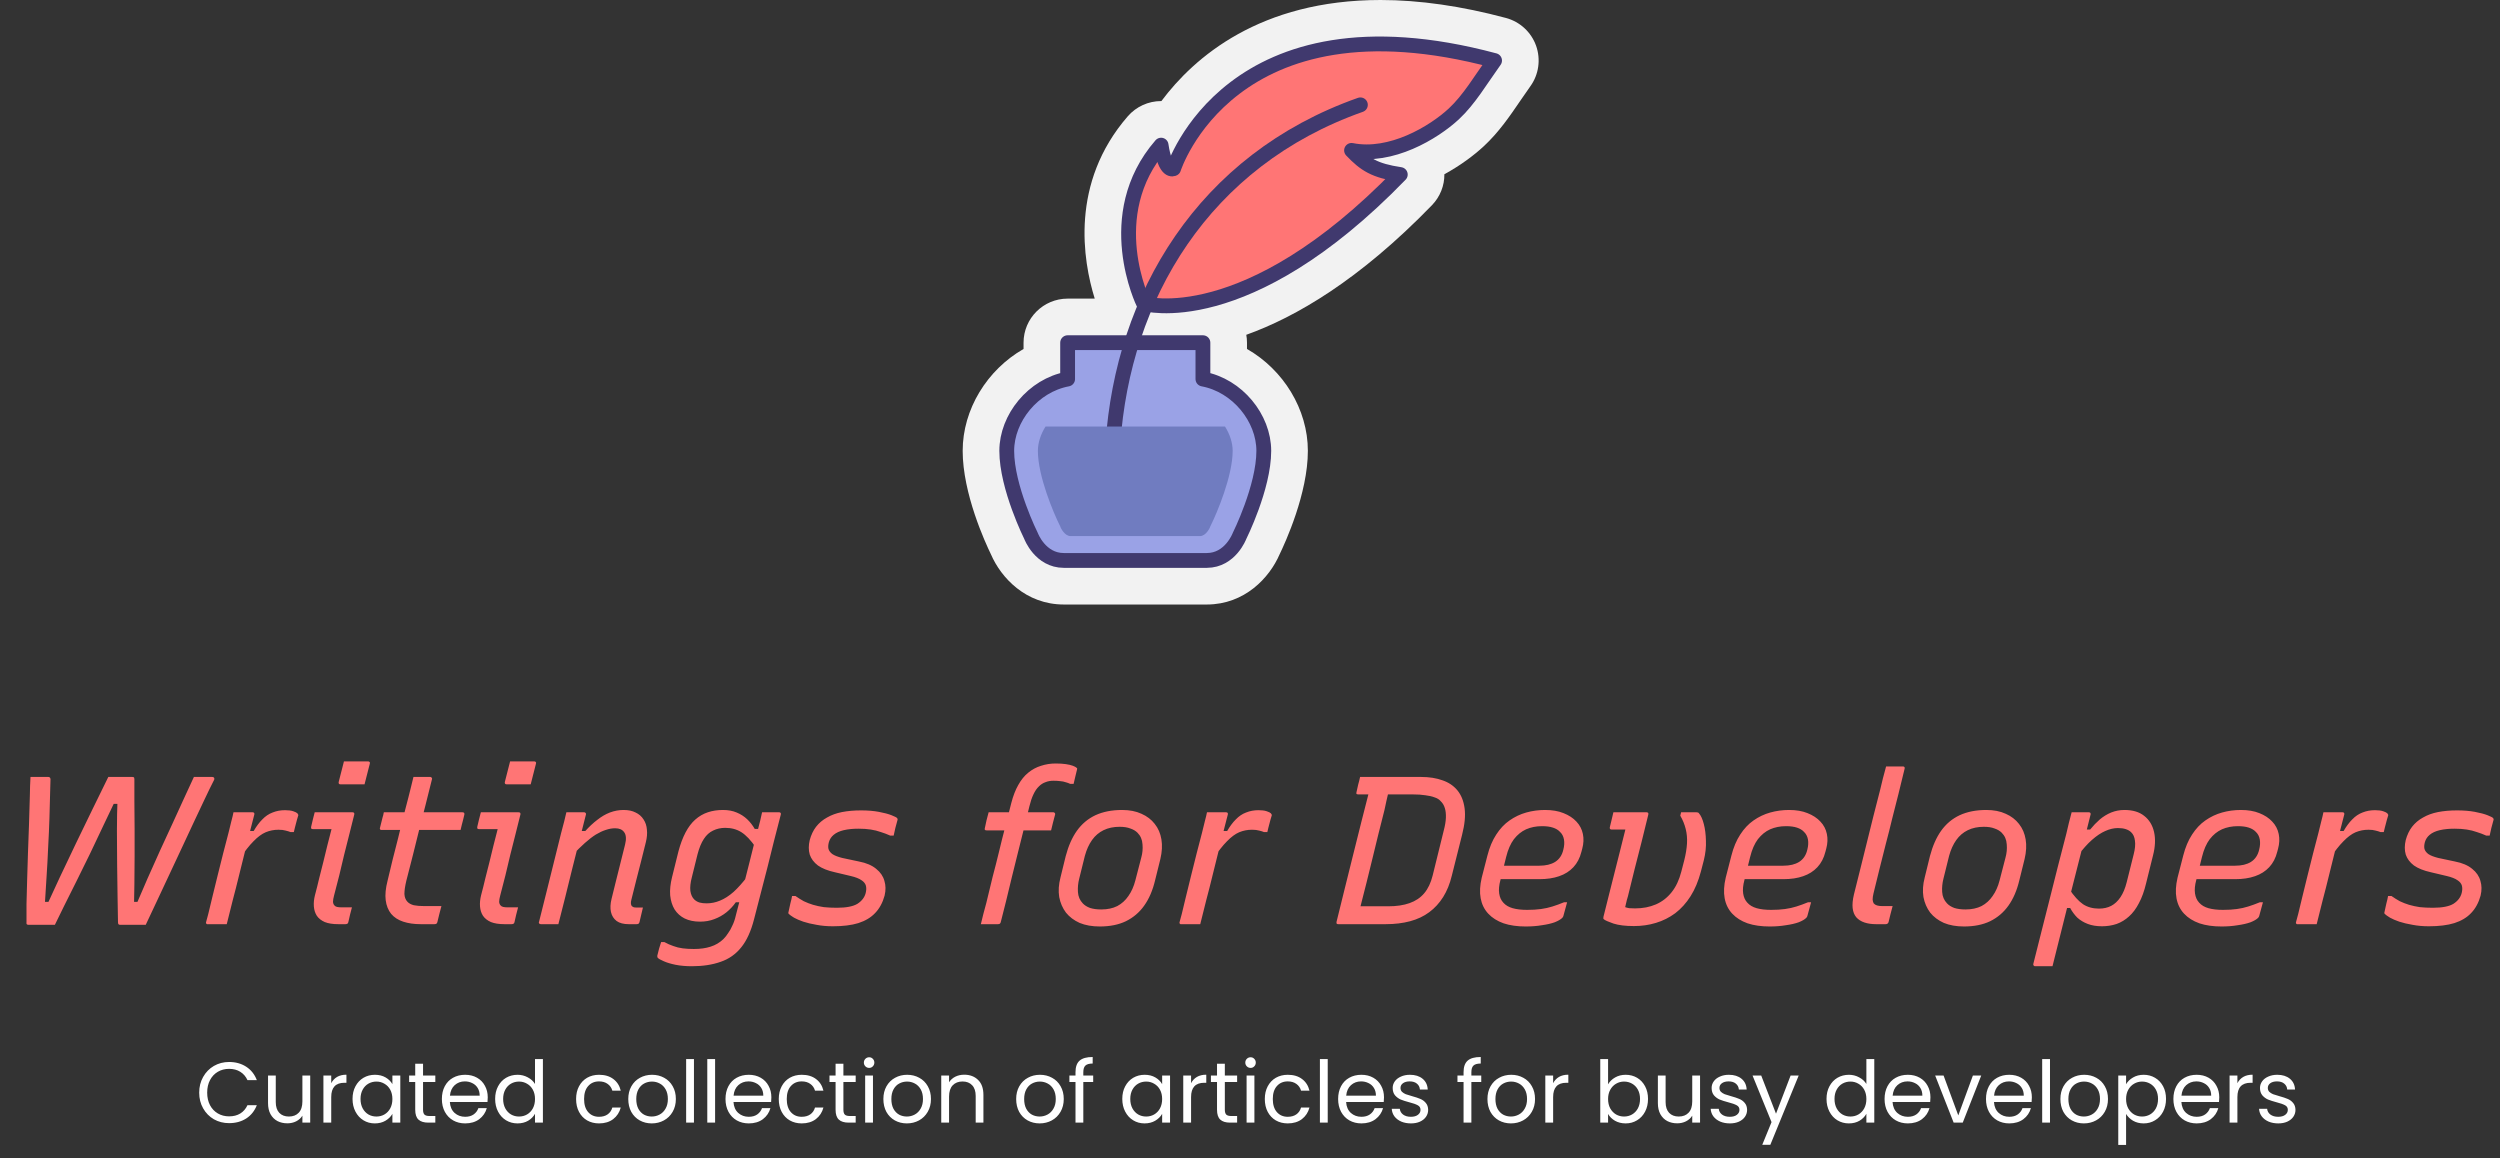 <svg width="844" height="391" viewBox="0 0 844 391" fill="none" xmlns="http://www.w3.org/2000/svg">
<rect x="0" y="0" width="844" height="391" fill="#333333" stroke="none"/>
<path d="M10.295 262.3C10.958 262.3 11.62 262.3 12.283 262.3C12.946 262.3 13.632 262.3 14.342 262.3C15.052 262.3 15.715 262.3 16.33 262.3C16.519 262.3 16.661 262.347 16.756 262.442C16.851 262.489 16.922 262.584 16.969 262.726C17.064 262.868 17.087 263.081 17.04 263.365C16.993 264.501 16.945 266.205 16.898 268.477C16.851 270.702 16.78 273.329 16.685 276.358C16.59 279.34 16.448 282.559 16.259 286.014C16.117 289.422 15.928 292.901 15.691 296.451C15.502 299.954 15.289 303.362 15.052 306.675L13.49 304.474H17.75L15.407 306.533C16.827 303.409 18.413 299.977 20.164 296.238C21.963 292.451 23.809 288.57 25.702 284.594C27.643 280.571 29.536 276.666 31.382 272.879C33.228 269.045 34.956 265.519 36.565 262.3H44.73C44.872 262.3 44.99 262.324 45.085 262.371C45.227 262.418 45.298 262.489 45.298 262.584C45.345 262.679 45.369 262.821 45.369 263.01C45.369 265.282 45.369 267.838 45.369 270.678C45.416 273.518 45.44 276.524 45.44 279.695C45.44 282.866 45.44 286.061 45.44 289.28C45.44 292.499 45.416 295.599 45.369 298.581C45.322 301.516 45.274 304.19 45.227 306.604L43.807 304.474H48.422L45.582 306.391C46.955 303.125 48.351 299.883 49.771 296.664C51.238 293.445 52.658 290.274 54.031 287.15C55.451 284.026 56.847 280.997 58.22 278.062C59.593 275.127 60.871 272.335 62.054 269.684C63.285 267.033 64.421 264.572 65.462 262.3C66.125 262.3 66.811 262.3 67.521 262.3C68.231 262.3 68.941 262.3 69.651 262.3C70.361 262.3 71.024 262.3 71.639 262.3C71.876 262.3 72.041 262.347 72.136 262.442C72.278 262.537 72.349 262.655 72.349 262.797C72.396 262.939 72.373 263.105 72.278 263.294C71.331 265.14 70.29 267.27 69.154 269.684C68.018 272.051 66.811 274.607 65.533 277.352C64.255 280.097 62.93 282.937 61.557 285.872C60.184 288.807 58.788 291.789 57.368 294.818C55.948 297.847 54.552 300.829 53.179 303.764C51.806 306.699 50.481 309.515 49.203 312.213C48.588 312.213 47.901 312.213 47.144 312.213C46.387 312.213 45.606 312.213 44.801 312.213C43.996 312.213 43.215 312.213 42.458 312.213C41.701 312.213 41.038 312.213 40.47 312.213C40.281 312.213 40.115 312.142 39.973 312C39.878 311.858 39.831 311.598 39.831 311.219C39.784 308.9 39.736 306.083 39.689 302.77C39.642 299.457 39.594 295.907 39.547 292.12C39.5 288.286 39.476 284.428 39.476 280.547C39.476 276.666 39.547 272.974 39.689 269.471L40.967 271.388H36.778L39.263 269.542C37.89 272.429 36.447 275.459 34.932 278.63C33.465 281.801 31.95 284.996 30.388 288.215C28.826 291.386 27.311 294.463 25.844 297.445C24.377 300.427 23.004 303.172 21.726 305.681C20.495 308.19 19.43 310.367 18.531 312.213C17.679 312.213 16.709 312.213 15.62 312.213C14.579 312.213 13.514 312.213 12.425 312.213C11.336 312.213 10.366 312.213 9.514 312.213C9.325 312.213 9.159 312.142 9.017 312C8.922 311.858 8.899 311.598 8.946 311.219C8.946 309.61 8.946 307.598 8.946 305.184C8.993 302.77 9.064 300.096 9.159 297.161C9.254 294.226 9.348 291.15 9.443 287.931C9.585 284.665 9.703 281.399 9.798 278.133C9.893 274.82 9.987 271.601 10.082 268.477C10.129 267.388 10.153 266.323 10.153 265.282C10.2 264.241 10.248 263.247 10.295 262.3ZM83.297 280.547H85.64C86.539 278.985 87.51 277.683 88.551 276.642C89.592 275.553 90.752 274.772 92.03 274.299C93.308 273.778 94.704 273.518 96.219 273.518C97.355 273.518 98.278 273.636 98.988 273.873C99.698 274.11 100.171 274.346 100.408 274.583C100.503 274.678 100.574 274.796 100.621 274.938C100.716 275.033 100.739 275.151 100.692 275.293C100.55 275.766 100.408 276.24 100.266 276.713C100.171 277.186 100.053 277.636 99.911 278.062C99.816 278.488 99.698 278.938 99.556 279.411C99.461 279.884 99.343 280.381 99.201 280.902H98.065C97.591 280.713 97.047 280.547 96.432 280.405C95.817 280.216 95.012 280.121 94.018 280.121C92.503 280.121 91.059 280.405 89.687 280.973C88.362 281.541 86.989 282.559 85.569 284.026C84.149 285.446 82.611 287.41 80.954 289.919L83.297 280.547ZM76.552 312C75.889 312 75.179 312 74.422 312C73.712 312 72.978 312 72.221 312C71.511 312 70.825 312 70.162 312C70.067 312 69.972 312 69.878 312C69.783 311.953 69.712 311.905 69.665 311.858C69.618 311.763 69.57 311.669 69.523 311.574C69.523 311.479 69.546 311.361 69.594 311.219C69.689 310.935 69.925 310.059 70.304 308.592C70.683 307.077 71.132 305.208 71.653 302.983C72.221 300.711 72.812 298.297 73.428 295.741C74.091 293.138 74.73 290.582 75.345 288.073C76.007 285.517 76.599 283.245 77.12 281.257C77.499 279.742 77.83 278.393 78.114 277.21C78.445 275.979 78.682 274.985 78.824 274.228C79.581 274.228 80.338 274.228 81.096 274.228C81.853 274.228 82.587 274.228 83.297 274.228C84.007 274.228 84.669 274.228 85.285 274.228C85.427 274.228 85.545 274.252 85.64 274.299C85.734 274.346 85.805 274.441 85.853 274.583C85.9 274.678 85.9 274.82 85.853 275.009C85.569 276.192 85.143 277.849 84.575 279.979C84.054 282.062 83.463 284.428 82.8 287.079C82.137 289.682 81.451 292.451 80.741 295.386C80.031 298.321 79.297 301.208 78.54 304.048C77.83 306.888 77.167 309.539 76.552 312ZM106.244 274.228C107.806 274.228 109.249 274.228 110.575 274.228C111.947 274.228 113.32 274.228 114.693 274.228C116.065 274.228 117.509 274.228 119.024 274.228C119.166 274.228 119.284 274.252 119.379 274.299C119.473 274.346 119.544 274.441 119.592 274.583C119.639 274.678 119.639 274.82 119.592 275.009C119.024 277.281 118.456 279.553 117.888 281.825C117.32 284.05 116.752 286.298 116.184 288.57C115.663 290.842 115.119 293.138 114.551 295.457C113.983 297.729 113.391 300.025 112.776 302.344C112.539 303.196 112.421 303.906 112.421 304.474C112.468 304.995 112.634 305.397 112.918 305.681C113.107 305.918 113.391 306.083 113.77 306.178C114.196 306.273 114.693 306.32 115.261 306.32C115.687 306.32 116.113 306.32 116.539 306.32C116.965 306.32 117.367 306.32 117.746 306.32H118.811C118.621 307.125 118.408 307.953 118.172 308.805C117.982 309.61 117.793 310.438 117.604 311.29C117.556 311.574 117.438 311.763 117.249 311.858C117.059 311.953 116.846 312 116.61 312C116.515 312 116.326 312 116.042 312C115.805 312 115.521 312 115.19 312C114.906 312 114.574 312 114.196 312C112.35 312 110.835 311.763 109.652 311.29C108.468 310.769 107.569 310.059 106.954 309.16C106.386 308.261 106.054 307.219 105.96 306.036C105.865 304.853 105.983 303.598 106.315 302.273C106.835 300.332 107.309 298.439 107.735 296.593C108.208 294.7 108.681 292.83 109.155 290.984C109.628 289.138 110.078 287.292 110.504 285.446C110.977 283.6 111.45 281.754 111.924 279.908H110.646C109.983 279.908 109.391 279.908 108.871 279.908C108.35 279.908 107.829 279.908 107.309 279.908C106.835 279.908 106.267 279.908 105.605 279.908C105.415 279.908 105.25 279.861 105.108 279.766C105.013 279.624 104.989 279.411 105.037 279.127C105.226 278.37 105.415 277.565 105.605 276.713C105.841 275.861 106.054 275.033 106.244 274.228ZM116.113 257.046C116.775 257.046 117.438 257.046 118.101 257.046C118.811 257.046 119.497 257.046 120.16 257.046C120.87 257.046 121.556 257.046 122.219 257.046C122.929 257.046 123.615 257.046 124.278 257.046C124.514 257.046 124.68 257.117 124.775 257.259C124.917 257.401 124.94 257.59 124.846 257.827L123.071 264.785C122.408 264.785 121.722 264.785 121.012 264.785C120.349 264.785 119.663 264.785 118.953 264.785C118.29 264.785 117.604 264.785 116.894 264.785C116.231 264.785 115.568 264.785 114.906 264.785C114.669 264.785 114.503 264.714 114.409 264.572C114.314 264.43 114.29 264.241 114.338 264.004L116.113 257.046ZM129.572 274.228H156.126C156.41 274.228 156.6 274.299 156.694 274.441C156.789 274.583 156.813 274.772 156.765 275.009C156.623 275.624 156.481 276.216 156.339 276.784C156.197 277.305 156.055 277.849 155.913 278.417C155.771 278.985 155.629 279.577 155.487 280.192H128.862C128.768 280.192 128.673 280.192 128.578 280.192C128.484 280.145 128.413 280.097 128.365 280.05C128.318 279.955 128.271 279.861 128.223 279.766C128.223 279.671 128.247 279.553 128.294 279.411C128.436 278.796 128.578 278.228 128.72 277.707C128.862 277.139 129.004 276.571 129.146 276.003C129.336 275.435 129.478 274.843 129.572 274.228ZM149.026 305.894C148.79 306.841 148.553 307.74 148.316 308.592C148.127 309.397 147.914 310.272 147.677 311.219C147.63 311.503 147.512 311.716 147.322 311.858C147.133 311.953 146.92 312 146.683 312C146.447 312 146.139 312 145.76 312C145.429 312 145.05 312 144.624 312C144.198 312 143.772 312 143.346 312C142.92 312 142.471 312 141.997 312C139.773 312 137.808 311.716 136.104 311.148C134.4 310.58 133.051 309.704 132.057 308.521C131.063 307.29 130.448 305.752 130.211 303.906C129.975 302.06 130.188 299.859 130.85 297.303C131.418 294.889 131.986 292.522 132.554 290.203C133.17 287.884 133.761 285.564 134.329 283.245C134.897 280.926 135.465 278.606 136.033 276.287C136.649 273.92 137.264 271.554 137.879 269.187C138.163 268.051 138.447 266.915 138.731 265.779C139.015 264.596 139.299 263.436 139.583 262.3C140.53 262.3 141.477 262.3 142.423 262.3C143.37 262.3 144.317 262.3 145.263 262.3C145.405 262.3 145.524 262.347 145.618 262.442C145.713 262.489 145.784 262.584 145.831 262.726C145.879 262.821 145.879 262.939 145.831 263.081C145.121 265.921 144.411 268.761 143.701 271.601C142.991 274.441 142.258 277.305 141.5 280.192C140.79 283.032 140.08 285.896 139.37 288.783C138.66 291.623 137.927 294.487 137.169 297.374C136.743 299.173 136.53 300.64 136.53 301.776C136.578 302.865 136.909 303.74 137.524 304.403C138.045 304.971 138.779 305.373 139.725 305.61C140.672 305.799 141.855 305.894 143.275 305.894C143.891 305.894 144.411 305.894 144.837 305.894C145.263 305.894 145.689 305.894 146.115 305.894C146.541 305.894 147.062 305.894 147.677 305.894H149.026ZM162.337 274.228C163.899 274.228 165.342 274.228 166.668 274.228C168.04 274.228 169.413 274.228 170.786 274.228C172.158 274.228 173.602 274.228 175.117 274.228C175.259 274.228 175.377 274.252 175.472 274.299C175.566 274.346 175.637 274.441 175.685 274.583C175.732 274.678 175.732 274.82 175.685 275.009C175.117 277.281 174.549 279.553 173.981 281.825C173.413 284.05 172.845 286.298 172.277 288.57C171.756 290.842 171.212 293.138 170.644 295.457C170.076 297.729 169.484 300.025 168.869 302.344C168.632 303.196 168.514 303.906 168.514 304.474C168.561 304.995 168.727 305.397 169.011 305.681C169.2 305.918 169.484 306.083 169.863 306.178C170.289 306.273 170.786 306.32 171.354 306.32C171.78 306.32 172.206 306.32 172.632 306.32C173.058 306.32 173.46 306.32 173.839 306.32H174.904C174.714 307.125 174.501 307.953 174.265 308.805C174.075 309.61 173.886 310.438 173.697 311.29C173.649 311.574 173.531 311.763 173.342 311.858C173.152 311.953 172.939 312 172.703 312C172.608 312 172.419 312 172.135 312C171.898 312 171.614 312 171.283 312C170.999 312 170.667 312 170.289 312C168.443 312 166.928 311.763 165.745 311.29C164.561 310.769 163.662 310.059 163.047 309.16C162.479 308.261 162.147 307.219 162.053 306.036C161.958 304.853 162.076 303.598 162.408 302.273C162.928 300.332 163.402 298.439 163.828 296.593C164.301 294.7 164.774 292.83 165.248 290.984C165.721 289.138 166.171 287.292 166.597 285.446C167.07 283.6 167.543 281.754 168.017 279.908H166.739C166.076 279.908 165.484 279.908 164.964 279.908C164.443 279.908 163.922 279.908 163.402 279.908C162.928 279.908 162.36 279.908 161.698 279.908C161.508 279.908 161.343 279.861 161.201 279.766C161.106 279.624 161.082 279.411 161.13 279.127C161.319 278.37 161.508 277.565 161.698 276.713C161.934 275.861 162.147 275.033 162.337 274.228ZM172.206 257.046C172.868 257.046 173.531 257.046 174.194 257.046C174.904 257.046 175.59 257.046 176.253 257.046C176.963 257.046 177.649 257.046 178.312 257.046C179.022 257.046 179.708 257.046 180.371 257.046C180.607 257.046 180.773 257.117 180.868 257.259C181.01 257.401 181.033 257.59 180.939 257.827L179.164 264.785C178.501 264.785 177.815 264.785 177.105 264.785C176.442 264.785 175.756 264.785 175.046 264.785C174.383 264.785 173.697 264.785 172.987 264.785C172.324 264.785 171.661 264.785 170.999 264.785C170.762 264.785 170.596 264.714 170.502 264.572C170.407 264.43 170.383 264.241 170.431 264.004L172.206 257.046ZM191.206 274.228C191.963 274.228 192.673 274.228 193.336 274.228C193.998 274.228 194.661 274.228 195.324 274.228C195.986 274.228 196.625 274.228 197.241 274.228C197.383 274.228 197.501 274.275 197.596 274.37C197.69 274.417 197.761 274.512 197.809 274.654C197.856 274.749 197.856 274.867 197.809 275.009C197.051 278.086 196.27 281.162 195.466 284.239C194.708 287.316 193.927 290.416 193.123 293.54C192.365 296.617 191.608 299.693 190.851 302.77C190.093 305.847 189.312 308.923 188.508 312C187.845 312 187.182 312 186.52 312C185.904 312 185.242 312 184.532 312C183.869 312 183.206 312 182.544 312C182.449 312 182.354 311.976 182.26 311.929C182.165 311.882 182.094 311.834 182.047 311.787C181.999 311.692 181.952 311.598 181.905 311.503C181.905 311.408 181.928 311.314 181.976 311.219C182.78 307.906 183.609 304.592 184.461 301.279C185.313 297.918 186.141 294.581 186.946 291.268C187.798 287.955 188.626 284.618 189.431 281.257C189.857 279.742 190.212 278.393 190.496 277.21C190.78 275.979 191.016 274.985 191.206 274.228ZM210.518 273.447C212.127 273.447 213.476 273.731 214.565 274.299C215.701 274.82 216.6 275.601 217.263 276.642C217.925 277.636 218.304 278.796 218.399 280.121C218.541 281.399 218.422 282.795 218.044 284.31C217.476 286.535 216.931 288.712 216.411 290.842C215.89 292.972 215.346 295.102 214.778 297.232C214.257 299.315 213.713 301.492 213.145 303.764C213.003 304.285 212.955 304.734 213.003 305.113C213.05 305.492 213.168 305.776 213.358 305.965C213.547 306.107 213.76 306.225 213.997 306.32C214.281 306.367 214.588 306.391 214.92 306.391C215.062 306.391 215.18 306.391 215.275 306.391C215.417 306.391 215.535 306.391 215.63 306.391C215.772 306.391 215.89 306.391 215.985 306.391H217.05C216.86 307.196 216.671 308 216.482 308.805C216.292 309.61 216.103 310.414 215.914 311.219C215.866 311.503 215.748 311.716 215.559 311.858C215.369 311.953 215.156 312 214.92 312C214.683 312 214.281 312 213.713 312C213.145 312 212.648 312 212.222 312C210.518 312 209.169 311.645 208.175 310.935C207.181 310.178 206.542 309.16 206.258 307.882C205.974 306.604 206.045 305.113 206.471 303.409C206.991 301.374 207.488 299.362 207.962 297.374C208.482 295.386 208.979 293.398 209.453 291.41C209.973 289.375 210.494 287.292 211.015 285.162C211.488 283.269 211.393 281.872 210.731 280.973C210.115 280.074 209.098 279.624 207.678 279.624C206.636 279.624 205.571 279.813 204.483 280.192C203.441 280.523 202.329 281.044 201.146 281.754C200.01 282.464 198.779 283.411 197.454 284.594C196.176 285.73 194.803 287.079 193.336 288.641L194.969 280.547H197.596C198.921 279.08 200.27 277.825 201.643 276.784C203.015 275.695 204.435 274.867 205.903 274.299C207.417 273.731 208.956 273.447 210.518 273.447ZM244.073 273.447C245.824 273.447 247.363 273.731 248.688 274.299C250.061 274.867 251.244 275.624 252.238 276.571C253.232 277.518 254.084 278.606 254.794 279.837H256.924L255.149 286.085C253.492 283.671 251.883 281.967 250.321 280.973C248.759 279.979 246.937 279.482 244.854 279.482C243.339 279.482 241.967 279.79 240.736 280.405C239.505 280.973 238.464 281.92 237.612 283.245C236.76 284.523 236.05 286.251 235.482 288.428L233.565 296.167C233.092 297.966 232.926 299.504 233.068 300.782C233.257 302.013 233.683 302.959 234.346 303.622C234.819 304.095 235.411 304.45 236.121 304.687C236.831 304.876 237.636 304.971 238.535 304.971C240.097 304.971 241.612 304.663 243.079 304.048C244.594 303.433 246.108 302.462 247.623 301.137C249.138 299.764 250.723 297.989 252.38 295.812L250.392 304.616H248.404C247.505 305.894 246.44 307.03 245.209 308.024C244.026 308.971 242.677 309.728 241.162 310.296C239.695 310.864 238.085 311.148 236.334 311.148C234.346 311.148 232.618 310.793 231.151 310.083C229.731 309.373 228.595 308.355 227.743 307.03C226.938 305.705 226.441 304.119 226.252 302.273C226.11 300.427 226.323 298.368 226.891 296.096L229.021 287.505C229.684 284.996 230.488 282.843 231.435 281.044C232.382 279.245 233.47 277.802 234.701 276.713C235.979 275.577 237.399 274.749 238.961 274.228C240.523 273.707 242.227 273.447 244.073 273.447ZM257.279 274.228C258.273 274.228 259.243 274.228 260.19 274.228C261.137 274.228 262.083 274.228 263.03 274.228C263.219 274.228 263.361 274.275 263.456 274.37C263.551 274.417 263.598 274.488 263.598 274.583C263.645 274.678 263.645 274.82 263.598 275.009C262.793 278.18 262.012 281.21 261.255 284.097C260.545 286.984 259.835 289.848 259.125 292.688C258.415 295.481 257.681 298.321 256.924 301.208C256.167 304.095 255.386 307.125 254.581 310.296C253.54 314.367 252.096 317.538 250.25 319.81C248.404 322.129 246.085 323.762 243.292 324.709C240.499 325.703 237.257 326.2 233.565 326.2C231.53 326.2 229.684 326.034 228.027 325.703C226.418 325.372 225.092 324.969 224.051 324.496C223.01 324.07 222.323 323.668 221.992 323.289C221.945 323.194 221.921 323.076 221.921 322.934C221.874 322.839 221.874 322.721 221.921 322.579C222.11 321.727 222.3 320.97 222.489 320.307C222.678 319.692 222.915 318.934 223.199 318.035H224.264C225.305 318.603 226.323 319.053 227.317 319.384C228.311 319.763 229.376 320.023 230.512 320.165C231.648 320.307 232.902 320.378 234.275 320.378C236.405 320.378 238.275 320.118 239.884 319.597C241.541 319.076 242.984 318.224 244.215 317.041C244.83 316.426 245.375 315.739 245.848 314.982C246.369 314.272 246.842 313.42 247.268 312.426C247.741 311.479 248.12 310.367 248.404 309.089C249.256 305.823 250.037 302.817 250.747 300.072C251.457 297.279 252.167 294.487 252.877 291.694C253.587 288.901 254.344 285.872 255.149 282.606C255.433 281.659 255.693 280.736 255.93 279.837C256.167 278.89 256.403 277.967 256.64 277.068C256.877 276.121 257.09 275.175 257.279 274.228ZM282.527 306.462C285.699 306.462 288.018 306.012 289.485 305.113C290.953 304.166 291.876 302.959 292.254 301.492C292.491 300.545 292.515 299.717 292.325 299.007C292.136 298.297 291.639 297.682 290.834 297.161C290.03 296.593 288.823 296.12 287.213 295.741L281.817 294.463C279.451 293.942 277.557 293.185 276.137 292.191C274.765 291.15 273.842 289.919 273.368 288.499C272.942 287.032 272.942 285.399 273.368 283.6C273.842 281.849 274.552 280.358 275.498 279.127C276.492 277.849 277.723 276.808 279.19 276.003C280.658 275.151 282.338 274.536 284.231 274.157C286.172 273.778 288.326 273.589 290.692 273.589C292.964 273.589 294.976 273.755 296.727 274.086C298.479 274.417 299.899 274.796 300.987 275.222C302.076 275.648 302.715 275.979 302.904 276.216C302.952 276.263 302.975 276.334 302.975 276.429C303.023 276.524 303.046 276.618 303.046 276.713C303.046 276.76 303.023 276.831 302.975 276.926C302.739 277.873 302.502 278.748 302.265 279.553C302.076 280.358 301.887 281.21 301.697 282.109H300.561C299.52 281.636 298.455 281.233 297.366 280.902C296.325 280.523 295.189 280.239 293.958 280.05C292.728 279.861 291.355 279.766 289.84 279.766C287.947 279.766 286.29 279.932 284.87 280.263C283.45 280.594 282.314 281.115 281.462 281.825C280.658 282.488 280.113 283.316 279.829 284.31C279.593 285.162 279.545 285.919 279.687 286.582C279.877 287.245 280.326 287.836 281.036 288.357C281.746 288.83 282.835 289.256 284.302 289.635L289.982 290.842C292.444 291.315 294.384 292.144 295.804 293.327C297.224 294.463 298.147 295.812 298.573 297.374C299.047 298.889 299.07 300.545 298.644 302.344C297.982 304.758 296.917 306.722 295.449 308.237C294.029 309.752 292.136 310.888 289.769 311.645C287.45 312.355 284.586 312.71 281.178 312.71C279.19 312.71 277.344 312.544 275.64 312.213C273.936 311.929 272.445 311.574 271.167 311.148C269.937 310.722 268.895 310.272 268.043 309.799C267.191 309.278 266.6 308.852 266.268 308.521C266.221 308.426 266.174 308.332 266.126 308.237C266.126 308.142 266.15 308.024 266.197 307.882C266.434 306.746 266.647 305.776 266.836 304.971C267.073 304.119 267.262 303.291 267.404 302.486H268.54C269.487 303.149 270.434 303.74 271.38 304.261C272.374 304.734 273.416 305.137 274.504 305.468C275.64 305.799 276.847 306.06 278.125 306.249C279.451 306.391 280.918 306.462 282.527 306.462ZM333.762 274.228H355.63C355.772 274.228 355.89 274.275 355.985 274.37C356.079 274.417 356.15 274.512 356.198 274.654C356.245 274.749 356.245 274.867 356.198 275.009C355.961 275.956 355.724 276.855 355.488 277.707C355.298 278.512 355.085 279.387 354.849 280.334H333.052C332.91 280.334 332.768 280.31 332.626 280.263C332.531 280.168 332.46 280.074 332.413 279.979C332.413 279.837 332.436 279.695 332.484 279.553C332.673 278.606 332.862 277.731 333.052 276.926C333.288 276.074 333.525 275.175 333.762 274.228ZM337.88 311.219C337.832 311.503 337.714 311.716 337.525 311.858C337.383 311.953 337.17 312 336.886 312C335.892 312 334.921 312 333.975 312C333.075 312 332.129 312 331.135 312C331.419 310.864 331.703 309.704 331.987 308.521C332.318 307.29 332.649 306.06 332.981 304.829C333.691 301.8 334.401 298.865 335.111 296.025C335.868 293.185 336.578 290.392 337.241 287.647C337.903 284.854 338.59 282.109 339.3 279.411C340.01 276.666 340.72 273.873 341.43 271.033C342.045 268.666 342.826 266.655 343.773 264.998C344.719 263.294 345.832 261.921 347.11 260.88C348.435 259.791 349.879 259.01 351.441 258.537C353.003 258.016 354.659 257.756 356.411 257.756C357.736 257.756 358.872 257.827 359.819 257.969C360.813 258.111 361.617 258.3 362.233 258.537C362.848 258.774 363.274 259.01 363.511 259.247C363.605 259.294 363.653 259.389 363.653 259.531C363.653 259.626 363.629 259.744 363.582 259.886C363.392 260.691 363.203 261.472 363.014 262.229C362.824 262.986 362.635 263.791 362.446 264.643H361.31C360.836 264.406 360.316 264.217 359.748 264.075C359.227 263.886 358.635 263.767 357.973 263.72C357.31 263.625 356.529 263.578 355.63 263.578C354.636 263.578 353.736 263.744 352.932 264.075C352.127 264.359 351.417 264.809 350.802 265.424C350.044 266.134 349.405 267.057 348.885 268.193C348.364 269.282 347.914 270.607 347.536 272.169C346.968 274.488 346.352 276.997 345.69 279.695C345.027 282.393 344.341 285.138 343.631 287.931C342.968 290.724 342.282 293.493 341.572 296.238C340.909 298.983 340.27 301.634 339.655 304.19C339.039 306.746 338.448 309.089 337.88 311.219ZM378.82 273.447C381.329 273.447 383.506 273.873 385.352 274.725C387.198 275.53 388.689 276.666 389.825 278.133C391.008 279.6 391.766 281.352 392.097 283.387C392.428 285.375 392.31 287.576 391.742 289.99L389.967 297.161C389.162 300.569 387.932 303.433 386.275 305.752C384.666 308.024 382.607 309.775 380.098 311.006C377.637 312.189 374.702 312.781 371.294 312.781C368.691 312.781 366.419 312.379 364.478 311.574C362.585 310.722 361.046 309.562 359.863 308.095C358.727 306.58 357.97 304.829 357.591 302.841C357.26 300.806 357.402 298.605 358.017 296.238L359.792 288.996C360.691 285.588 361.946 282.748 363.555 280.476C365.212 278.157 367.294 276.405 369.803 275.222C372.359 274.039 375.365 273.447 378.82 273.447ZM377.968 279.127C375.933 279.127 374.134 279.506 372.572 280.263C371.01 281.02 369.708 282.133 368.667 283.6C367.626 285.067 366.821 286.842 366.253 288.925L364.336 296.664C363.957 298.131 363.815 299.622 363.91 301.137C364.005 302.652 364.549 303.93 365.543 304.971C366.158 305.634 366.987 306.154 368.028 306.533C369.069 306.864 370.324 307.03 371.791 307.03C373.874 307.03 375.672 306.651 377.187 305.894C378.702 305.089 379.956 303.953 380.95 302.486C381.991 301.019 382.772 299.267 383.293 297.232L385.281 289.564C385.707 288.049 385.849 286.535 385.707 285.02C385.612 283.458 385.044 282.156 384.003 281.115C383.388 280.5 382.583 280.026 381.589 279.695C380.642 279.316 379.435 279.127 377.968 279.127ZM411.949 280.547H414.292C415.192 278.985 416.162 277.683 417.203 276.642C418.245 275.553 419.404 274.772 420.682 274.299C421.96 273.778 423.357 273.518 424.871 273.518C426.007 273.518 426.93 273.636 427.64 273.873C428.35 274.11 428.824 274.346 429.06 274.583C429.155 274.678 429.226 274.796 429.273 274.938C429.368 275.033 429.392 275.151 429.344 275.293C429.202 275.766 429.06 276.24 428.918 276.713C428.824 277.186 428.705 277.636 428.563 278.062C428.469 278.488 428.35 278.938 428.208 279.411C428.114 279.884 427.995 280.381 427.853 280.902H426.717C426.244 280.713 425.7 280.547 425.084 280.405C424.469 280.216 423.664 280.121 422.67 280.121C421.156 280.121 419.712 280.405 418.339 280.973C417.014 281.541 415.641 282.559 414.221 284.026C412.801 285.446 411.263 287.41 409.606 289.919L411.949 280.547ZM405.204 312C404.542 312 403.832 312 403.074 312C402.364 312 401.631 312 400.873 312C400.163 312 399.477 312 398.814 312C398.72 312 398.625 312 398.53 312C398.436 311.953 398.365 311.905 398.317 311.858C398.27 311.763 398.223 311.669 398.175 311.574C398.175 311.479 398.199 311.361 398.246 311.219C398.341 310.935 398.578 310.059 398.956 308.592C399.335 307.077 399.785 305.208 400.305 302.983C400.873 300.711 401.465 298.297 402.08 295.741C402.743 293.138 403.382 290.582 403.997 288.073C404.66 285.517 405.252 283.245 405.772 281.257C406.151 279.742 406.482 278.393 406.766 277.21C407.098 275.979 407.334 274.985 407.476 274.228C408.234 274.228 408.991 274.228 409.748 274.228C410.506 274.228 411.239 274.228 411.949 274.228C412.659 274.228 413.322 274.228 413.937 274.228C414.079 274.228 414.198 274.252 414.292 274.299C414.387 274.346 414.458 274.441 414.505 274.583C414.553 274.678 414.553 274.82 414.505 275.009C414.221 276.192 413.795 277.849 413.227 279.979C412.707 282.062 412.115 284.428 411.452 287.079C410.79 289.682 410.103 292.451 409.393 295.386C408.683 298.321 407.95 301.208 407.192 304.048C406.482 306.888 405.82 309.539 405.204 312ZM490.12 295.67C489.458 298.415 488.487 300.806 487.209 302.841C485.931 304.876 484.369 306.58 482.523 307.953C480.677 309.326 478.524 310.343 476.062 311.006C473.601 311.669 470.856 312 467.826 312C466.69 312 465.483 312 464.205 312C462.975 312 461.72 312 460.442 312C459.212 312 458.028 312 456.892 312C455.804 312 454.81 312 453.91 312C453.011 312 452.301 312 451.78 312C451.591 312 451.425 311.953 451.283 311.858C451.189 311.716 451.165 311.503 451.212 311.219C452.112 307.622 453.011 303.977 453.91 300.285C454.857 296.593 455.78 292.877 456.679 289.138C457.626 285.351 458.573 281.565 459.519 277.778C460.466 273.991 461.436 270.181 462.43 266.347L469.53 266.418L468.749 267.412C468.513 268.453 468.276 269.471 468.039 270.465C467.85 271.459 467.637 272.453 467.4 273.447C466.738 276.192 466.051 278.914 465.341 281.612C464.679 284.31 464.016 287.032 463.353 289.777C462.691 292.475 462.028 295.173 461.365 297.871C460.703 300.522 460.016 303.22 459.306 305.965C460.111 305.965 461.01 305.965 462.004 305.965C463.046 305.965 464.134 305.965 465.27 305.965C466.406 305.965 467.542 305.965 468.678 305.965C471.471 305.965 473.861 305.61 475.849 304.9C477.885 304.19 479.541 303.078 480.819 301.563C482.097 300.048 483.044 298.06 483.659 295.599L487.422 280.334C487.848 278.725 488.085 277.305 488.132 276.074C488.18 274.796 488.061 273.707 487.777 272.808C487.493 271.861 487.02 271.08 486.357 270.465C485.884 269.897 485.198 269.471 484.298 269.187C483.446 268.856 482.405 268.619 481.174 268.477C479.991 268.288 478.595 268.193 476.985 268.193C475.613 268.193 474.122 268.193 472.512 268.193C470.95 268.193 469.341 268.193 467.684 268.193C466.075 268.193 464.489 268.193 462.927 268.193C461.365 268.193 459.898 268.193 458.525 268.193C458.383 268.193 458.241 268.169 458.099 268.122C458.005 268.075 457.934 267.98 457.886 267.838C457.886 267.696 457.91 267.554 457.957 267.412C458.147 266.513 458.336 265.661 458.525 264.856C458.762 264.051 458.975 263.199 459.164 262.3C460.632 262.3 462.17 262.3 463.779 262.3C465.436 262.3 467.14 262.3 468.891 262.3C470.69 262.3 472.489 262.3 474.287 262.3C476.133 262.3 477.956 262.3 479.754 262.3C482.5 262.3 484.914 262.679 486.996 263.436C489.079 264.146 490.759 265.282 492.037 266.844C493.315 268.406 494.12 270.418 494.451 272.879C494.783 275.34 494.499 278.322 493.599 281.825L490.12 295.67ZM521.601 273.447C524.015 273.447 526.098 273.802 527.849 274.512C529.648 275.222 531.091 276.169 532.18 277.352C533.316 278.535 534.05 279.932 534.381 281.541C534.712 283.103 534.641 284.76 534.168 286.511L533.884 287.576C533.363 289.659 532.464 291.386 531.186 292.759C529.908 294.132 528.299 295.149 526.358 295.812C524.465 296.475 522.24 296.806 519.684 296.806C518.643 296.806 517.365 296.806 515.85 296.806C514.383 296.806 512.773 296.806 511.022 296.806C509.271 296.806 507.496 296.806 505.697 296.806L502.999 297.161L503.922 292.262C505.91 292.262 507.803 292.262 509.602 292.262C511.448 292.262 513.199 292.262 514.856 292.262C516.56 292.262 518.169 292.262 519.684 292.262C521.861 292.262 523.636 291.836 525.009 290.984C526.429 290.085 527.352 288.712 527.778 286.866C528.109 285.588 528.18 284.428 527.991 283.387C527.802 282.346 527.352 281.494 526.642 280.831C526.074 280.216 525.293 279.742 524.299 279.411C523.305 279.08 522.074 278.914 520.607 278.914C518.619 278.914 516.82 279.269 515.211 279.979C513.649 280.689 512.276 281.801 511.093 283.316C509.957 284.831 509.081 286.842 508.466 289.351L506.549 297.09C506.076 298.841 505.934 300.356 506.123 301.634C506.312 302.912 506.786 303.953 507.543 304.758C508.3 305.61 509.342 306.225 510.667 306.604C511.992 306.983 513.625 307.172 515.566 307.172C517.317 307.172 518.879 307.077 520.252 306.888C521.625 306.699 522.903 306.415 524.086 306.036C525.317 305.657 526.618 305.184 527.991 304.616H529.056C528.867 305.326 528.654 306.107 528.417 306.959C528.18 307.764 527.967 308.545 527.778 309.302C527.731 309.397 527.683 309.491 527.636 309.586C527.589 309.681 527.518 309.775 527.423 309.87C526.902 310.391 526.05 310.888 524.867 311.361C523.684 311.787 522.24 312.118 520.536 312.355C518.879 312.639 517.057 312.781 515.069 312.781C512.229 312.781 509.744 312.426 507.614 311.716C505.484 310.959 503.756 309.87 502.431 308.45C501.106 307.03 500.254 305.302 499.875 303.267C499.496 301.232 499.615 298.912 500.23 296.309L502.147 288.854C502.857 286.061 503.851 283.695 505.129 281.754C506.407 279.766 507.898 278.18 509.602 276.997C511.353 275.766 513.247 274.867 515.282 274.299C517.317 273.731 519.424 273.447 521.601 273.447ZM544.681 274.228C546.575 274.228 548.444 274.228 550.29 274.228C552.184 274.228 554.053 274.228 555.899 274.228C556.089 274.228 556.231 274.275 556.325 274.37C556.42 274.417 556.467 274.488 556.467 274.583C556.515 274.678 556.515 274.82 556.467 275.009C555.71 278.086 554.953 281.162 554.195 284.239C553.438 287.268 552.657 290.321 551.852 293.398C551.095 296.475 550.338 299.551 549.58 302.628C549.486 303.007 549.367 303.409 549.225 303.835C549.131 304.214 549.036 304.616 548.941 305.042C548.847 305.421 548.752 305.823 548.657 306.249C549.036 306.391 549.486 306.509 550.006 306.604C550.527 306.651 551.19 306.675 551.994 306.675C554.598 306.675 556.941 306.225 559.023 305.326C561.106 304.427 562.881 303.054 564.348 301.208C565.816 299.362 566.904 297.043 567.614 294.25L568.608 290.416C569.129 288.333 569.437 286.44 569.531 284.736C569.626 283.032 569.484 281.423 569.105 279.908C568.727 278.346 568.111 276.831 567.259 275.364L567.543 274.228C568.395 274.228 569.247 274.228 570.099 274.228C570.951 274.228 571.827 274.228 572.726 274.228C572.963 274.228 573.129 274.252 573.223 274.299C573.365 274.346 573.484 274.441 573.578 274.583C574.241 275.34 574.785 276.547 575.211 278.204C575.637 279.813 575.874 281.683 575.921 283.813C576.016 285.943 575.779 288.144 575.211 290.416L574.217 294.25C573.365 297.469 572.206 300.238 570.738 302.557C569.271 304.876 567.543 306.793 565.555 308.308C563.567 309.775 561.39 310.864 559.023 311.574C556.704 312.284 554.243 312.639 551.639 312.639C548.752 312.639 546.433 312.355 544.681 311.787C542.93 311.172 541.865 310.698 541.486 310.367C541.344 310.225 541.273 310.107 541.273 310.012C541.273 309.87 541.297 309.681 541.344 309.444C541.96 306.983 542.575 304.521 543.19 302.06C543.806 299.599 544.421 297.161 545.036 294.747C545.652 292.333 546.267 289.895 546.882 287.434C547.498 284.973 548.113 282.511 548.728 280.05H547.592C546.977 280.05 546.362 280.05 545.746 280.05C545.178 280.05 544.61 280.05 544.042 280.05C543.806 280.05 543.64 279.979 543.545 279.837C543.451 279.695 543.427 279.506 543.474 279.269C543.616 278.606 543.806 277.825 544.042 276.926C544.279 275.979 544.492 275.08 544.681 274.228ZM603.972 273.447C606.386 273.447 608.469 273.802 610.22 274.512C612.019 275.222 613.462 276.169 614.551 277.352C615.687 278.535 616.421 279.932 616.752 281.541C617.083 283.103 617.012 284.76 616.539 286.511L616.255 287.576C615.734 289.659 614.835 291.386 613.557 292.759C612.279 294.132 610.67 295.149 608.729 295.812C606.836 296.475 604.611 296.806 602.055 296.806C601.014 296.806 599.736 296.806 598.221 296.806C596.754 296.806 595.144 296.806 593.393 296.806C591.642 296.806 589.867 296.806 588.068 296.806L585.37 297.161L586.293 292.262C588.281 292.262 590.174 292.262 591.973 292.262C593.819 292.262 595.57 292.262 597.227 292.262C598.931 292.262 600.54 292.262 602.055 292.262C604.232 292.262 606.007 291.836 607.38 290.984C608.8 290.085 609.723 288.712 610.149 286.866C610.48 285.588 610.551 284.428 610.362 283.387C610.173 282.346 609.723 281.494 609.013 280.831C608.445 280.216 607.664 279.742 606.67 279.411C605.676 279.08 604.445 278.914 602.978 278.914C600.99 278.914 599.191 279.269 597.582 279.979C596.02 280.689 594.647 281.801 593.464 283.316C592.328 284.831 591.452 286.842 590.837 289.351L588.92 297.09C588.447 298.841 588.305 300.356 588.494 301.634C588.683 302.912 589.157 303.953 589.914 304.758C590.671 305.61 591.713 306.225 593.038 306.604C594.363 306.983 595.996 307.172 597.937 307.172C599.688 307.172 601.25 307.077 602.623 306.888C603.996 306.699 605.274 306.415 606.457 306.036C607.688 305.657 608.989 305.184 610.362 304.616H611.427C611.238 305.326 611.025 306.107 610.788 306.959C610.551 307.764 610.338 308.545 610.149 309.302C610.102 309.397 610.054 309.491 610.007 309.586C609.96 309.681 609.889 309.775 609.794 309.87C609.273 310.391 608.421 310.888 607.238 311.361C606.055 311.787 604.611 312.118 602.907 312.355C601.25 312.639 599.428 312.781 597.44 312.781C594.6 312.781 592.115 312.426 589.985 311.716C587.855 310.959 586.127 309.87 584.802 308.45C583.477 307.03 582.625 305.302 582.246 303.267C581.867 301.232 581.986 298.912 582.601 296.309L584.518 288.854C585.228 286.061 586.222 283.695 587.5 281.754C588.778 279.766 590.269 278.18 591.973 276.997C593.724 275.766 595.618 274.867 597.653 274.299C599.688 273.731 601.795 273.447 603.972 273.447ZM634.758 266.56C635.042 265.329 635.35 264.051 635.681 262.726C636.06 261.353 636.415 260.028 636.746 258.75C637.125 258.75 637.504 258.75 637.882 258.75C638.261 258.75 638.64 258.75 639.018 258.75C639.397 258.75 639.776 258.75 640.154 258.75C640.533 258.75 640.912 258.75 641.29 258.75C641.669 258.75 642.048 258.75 642.426 258.75C642.616 258.75 642.758 258.797 642.852 258.892C642.947 258.939 642.994 259.01 642.994 259.105C643.042 259.2 643.042 259.342 642.994 259.531C642.332 262.324 641.645 265.14 640.935 267.98C640.225 270.773 639.515 273.565 638.805 276.358C638.143 279.151 637.433 281.967 636.675 284.807C635.965 287.647 635.255 290.463 634.545 293.256C633.883 296.049 633.196 298.841 632.486 301.634C632.297 302.439 632.202 303.125 632.202 303.693C632.25 304.214 632.368 304.64 632.557 304.971C632.841 305.302 633.22 305.539 633.693 305.681C634.167 305.823 634.758 305.894 635.468 305.894C635.658 305.894 635.847 305.894 636.036 305.894C636.226 305.894 636.415 305.894 636.604 305.894C636.841 305.894 637.054 305.894 637.243 305.894C637.433 305.894 637.622 305.894 637.811 305.894H638.947C638.711 306.793 638.474 307.693 638.237 308.592C638.001 309.444 637.788 310.32 637.598 311.219C637.551 311.503 637.409 311.716 637.172 311.858C636.983 311.953 636.794 312 636.604 312C636.368 312 636.107 312 635.823 312C635.539 312 635.232 312 634.9 312C634.616 312 634.332 312 634.048 312C633.812 312 633.575 312 633.338 312C631.871 312 630.569 311.811 629.433 311.432C628.297 311.053 627.374 310.462 626.664 309.657C626.002 308.852 625.599 307.835 625.457 306.604C625.315 305.326 625.457 303.788 625.883 301.989C626.641 299.054 627.374 296.12 628.084 293.185C628.842 290.25 629.575 287.292 630.285 284.31C631.043 281.328 631.776 278.37 632.486 275.435C633.244 272.5 634.001 269.542 634.758 266.56ZM670.586 273.447C673.094 273.447 675.272 273.873 677.118 274.725C678.964 275.53 680.455 276.666 681.591 278.133C682.774 279.6 683.531 281.352 683.863 283.387C684.194 285.375 684.076 287.576 683.508 289.99L681.733 297.161C680.928 300.569 679.697 303.433 678.041 305.752C676.431 308.024 674.372 309.775 671.864 311.006C669.402 312.189 666.468 312.781 663.06 312.781C660.456 312.781 658.184 312.379 656.244 311.574C654.35 310.722 652.812 309.562 651.629 308.095C650.493 306.58 649.735 304.829 649.357 302.841C649.025 300.806 649.167 298.605 649.783 296.238L651.558 288.996C652.457 285.588 653.711 282.748 655.321 280.476C656.977 278.157 659.06 276.405 661.569 275.222C664.125 274.039 667.13 273.447 670.586 273.447ZM669.734 279.127C667.698 279.127 665.9 279.506 664.338 280.263C662.776 281.02 661.474 282.133 660.433 283.6C659.391 285.067 658.587 286.842 658.019 288.925L656.102 296.664C655.723 298.131 655.581 299.622 655.676 301.137C655.77 302.652 656.315 303.93 657.309 304.971C657.924 305.634 658.752 306.154 659.794 306.533C660.835 306.864 662.089 307.03 663.557 307.03C665.639 307.03 667.438 306.651 668.953 305.894C670.467 305.089 671.722 303.953 672.716 302.486C673.757 301.019 674.538 299.267 675.059 297.232L677.047 289.564C677.473 288.049 677.615 286.535 677.473 285.02C677.378 283.458 676.81 282.156 675.769 281.115C675.153 280.5 674.349 280.026 673.355 279.695C672.408 279.316 671.201 279.127 669.734 279.127ZM699.384 274.228C700.047 274.228 700.686 274.228 701.301 274.228C701.964 274.228 702.626 274.228 703.289 274.228C703.952 274.228 704.591 274.228 705.206 274.228C705.395 274.228 705.537 274.275 705.632 274.37C705.727 274.417 705.774 274.512 705.774 274.654C705.821 274.749 705.821 274.867 705.774 275.009C704.733 279.269 703.668 283.529 702.579 287.789C701.49 292.049 700.402 296.333 699.313 300.64C698.272 304.9 697.207 309.16 696.118 313.42C695.077 317.68 694.012 321.94 692.923 326.2C692.26 326.2 691.598 326.2 690.935 326.2C690.32 326.2 689.681 326.2 689.018 326.2C688.355 326.2 687.693 326.2 687.03 326.2C686.888 326.2 686.77 326.153 686.675 326.058C686.58 326.011 686.509 325.916 686.462 325.774C686.415 325.679 686.415 325.537 686.462 325.348C687.409 321.703 688.332 318.035 689.231 314.343C690.178 310.698 691.101 307.054 692 303.409C692.947 299.717 693.87 296.049 694.769 292.404C695.716 288.712 696.662 285.044 697.609 281.399C697.893 280.168 698.177 278.961 698.461 277.778C698.745 276.595 699.053 275.411 699.384 274.228ZM717.205 273.447C719.998 273.447 722.222 274.11 723.879 275.435C725.583 276.76 726.695 278.583 727.216 280.902C727.737 283.221 727.618 285.848 726.861 288.783L724.518 298.226C723.903 300.829 723.098 303.054 722.104 304.9C721.157 306.746 720.045 308.237 718.767 309.373C717.536 310.509 716.14 311.361 714.578 311.929C713.016 312.45 711.359 312.71 709.608 312.71C707.809 312.71 706.224 312.45 704.851 311.929C703.478 311.408 702.295 310.698 701.301 309.799C700.354 308.852 699.55 307.764 698.887 306.533H696.97L698.532 300.072C700.141 302.486 701.703 304.214 703.218 305.255C704.733 306.249 706.531 306.746 708.614 306.746C710.176 306.746 711.549 306.438 712.732 305.823C713.915 305.208 714.957 304.237 715.856 302.912C716.755 301.587 717.465 299.883 717.986 297.8L720.329 288.428C720.802 286.582 720.944 285.044 720.755 283.813C720.613 282.582 720.187 281.636 719.477 280.973C719.004 280.5 718.388 280.145 717.631 279.908C716.921 279.671 716.045 279.553 715.004 279.553C713.631 279.553 712.211 279.884 710.744 280.547C709.324 281.162 707.833 282.156 706.271 283.529C704.756 284.854 703.147 286.653 701.443 288.925L703.715 280.05H705.632C706.673 278.772 707.762 277.636 708.898 276.642C710.081 275.648 711.359 274.867 712.732 274.299C714.152 273.731 715.643 273.447 717.205 273.447ZM756.511 273.447C758.925 273.447 761.008 273.802 762.759 274.512C764.558 275.222 766.001 276.169 767.09 277.352C768.226 278.535 768.96 279.932 769.291 281.541C769.622 283.103 769.551 284.76 769.078 286.511L768.794 287.576C768.273 289.659 767.374 291.386 766.096 292.759C764.818 294.132 763.209 295.149 761.268 295.812C759.375 296.475 757.15 296.806 754.594 296.806C753.553 296.806 752.275 296.806 750.76 296.806C749.293 296.806 747.683 296.806 745.932 296.806C744.181 296.806 742.406 296.806 740.607 296.806L737.909 297.161L738.832 292.262C740.82 292.262 742.713 292.262 744.512 292.262C746.358 292.262 748.109 292.262 749.766 292.262C751.47 292.262 753.079 292.262 754.594 292.262C756.771 292.262 758.546 291.836 759.919 290.984C761.339 290.085 762.262 288.712 762.688 286.866C763.019 285.588 763.09 284.428 762.901 283.387C762.712 282.346 762.262 281.494 761.552 280.831C760.984 280.216 760.203 279.742 759.209 279.411C758.215 279.08 756.984 278.914 755.517 278.914C753.529 278.914 751.73 279.269 750.121 279.979C748.559 280.689 747.186 281.801 746.003 283.316C744.867 284.831 743.991 286.842 743.376 289.351L741.459 297.09C740.986 298.841 740.844 300.356 741.033 301.634C741.222 302.912 741.696 303.953 742.453 304.758C743.21 305.61 744.252 306.225 745.577 306.604C746.902 306.983 748.535 307.172 750.476 307.172C752.227 307.172 753.789 307.077 755.162 306.888C756.535 306.699 757.813 306.415 758.996 306.036C760.227 305.657 761.528 305.184 762.901 304.616H763.966C763.777 305.326 763.564 306.107 763.327 306.959C763.09 307.764 762.877 308.545 762.688 309.302C762.641 309.397 762.593 309.491 762.546 309.586C762.499 309.681 762.428 309.775 762.333 309.87C761.812 310.391 760.96 310.888 759.777 311.361C758.594 311.787 757.15 312.118 755.446 312.355C753.789 312.639 751.967 312.781 749.979 312.781C747.139 312.781 744.654 312.426 742.524 311.716C740.394 310.959 738.666 309.87 737.341 308.45C736.016 307.03 735.164 305.302 734.785 303.267C734.406 301.232 734.525 298.912 735.14 296.309L737.057 288.854C737.767 286.061 738.761 283.695 740.039 281.754C741.317 279.766 742.808 278.18 744.512 276.997C746.263 275.766 748.157 274.867 750.192 274.299C752.227 273.731 754.334 273.447 756.511 273.447ZM788.859 280.547H791.202C792.102 278.985 793.072 277.683 794.113 276.642C795.155 275.553 796.314 274.772 797.592 274.299C798.87 273.778 800.267 273.518 801.781 273.518C802.917 273.518 803.84 273.636 804.55 273.873C805.26 274.11 805.734 274.346 805.97 274.583C806.065 274.678 806.136 274.796 806.183 274.938C806.278 275.033 806.302 275.151 806.254 275.293C806.112 275.766 805.97 276.24 805.828 276.713C805.734 277.186 805.615 277.636 805.473 278.062C805.379 278.488 805.26 278.938 805.118 279.411C805.024 279.884 804.905 280.381 804.763 280.902H803.627C803.154 280.713 802.61 280.547 801.994 280.405C801.379 280.216 800.574 280.121 799.58 280.121C798.066 280.121 796.622 280.405 795.249 280.973C793.924 281.541 792.551 282.559 791.131 284.026C789.711 285.446 788.173 287.41 786.516 289.919L788.859 280.547ZM782.114 312C781.452 312 780.742 312 779.984 312C779.274 312 778.541 312 777.783 312C777.073 312 776.387 312 775.724 312C775.63 312 775.535 312 775.44 312C775.346 311.953 775.275 311.905 775.227 311.858C775.18 311.763 775.133 311.669 775.085 311.574C775.085 311.479 775.109 311.361 775.156 311.219C775.251 310.935 775.488 310.059 775.866 308.592C776.245 307.077 776.695 305.208 777.215 302.983C777.783 300.711 778.375 298.297 778.99 295.741C779.653 293.138 780.292 290.582 780.907 288.073C781.57 285.517 782.162 283.245 782.682 281.257C783.061 279.742 783.392 278.393 783.676 277.21C784.008 275.979 784.244 274.985 784.386 274.228C785.144 274.228 785.901 274.228 786.658 274.228C787.416 274.228 788.149 274.228 788.859 274.228C789.569 274.228 790.232 274.228 790.847 274.228C790.989 274.228 791.108 274.252 791.202 274.299C791.297 274.346 791.368 274.441 791.415 274.583C791.463 274.678 791.463 274.82 791.415 275.009C791.131 276.192 790.705 277.849 790.137 279.979C789.617 282.062 789.025 284.428 788.362 287.079C787.7 289.682 787.013 292.451 786.303 295.386C785.593 298.321 784.86 301.208 784.102 304.048C783.392 306.888 782.73 309.539 782.114 312ZM821.337 306.462C824.508 306.462 826.828 306.012 828.295 305.113C829.762 304.166 830.685 302.959 831.064 301.492C831.301 300.545 831.324 299.717 831.135 299.007C830.946 298.297 830.449 297.682 829.644 297.161C828.839 296.593 827.632 296.12 826.023 295.741L820.627 294.463C818.26 293.942 816.367 293.185 814.947 292.191C813.574 291.15 812.651 289.919 812.178 288.499C811.752 287.032 811.752 285.399 812.178 283.6C812.651 281.849 813.361 280.358 814.308 279.127C815.302 277.849 816.533 276.808 818 276.003C819.467 275.151 821.148 274.536 823.041 274.157C824.982 273.778 827.135 273.589 829.502 273.589C831.774 273.589 833.786 273.755 835.537 274.086C837.288 274.417 838.708 274.796 839.797 275.222C840.886 275.648 841.525 275.979 841.714 276.216C841.761 276.263 841.785 276.334 841.785 276.429C841.832 276.524 841.856 276.618 841.856 276.713C841.856 276.76 841.832 276.831 841.785 276.926C841.548 277.873 841.312 278.748 841.075 279.553C840.886 280.358 840.696 281.21 840.507 282.109H839.371C838.33 281.636 837.265 281.233 836.176 280.902C835.135 280.523 833.999 280.239 832.768 280.05C831.537 279.861 830.165 279.766 828.65 279.766C826.757 279.766 825.1 279.932 823.68 280.263C822.26 280.594 821.124 281.115 820.272 281.825C819.467 282.488 818.923 283.316 818.639 284.31C818.402 285.162 818.355 285.919 818.497 286.582C818.686 287.245 819.136 287.836 819.846 288.357C820.556 288.83 821.645 289.256 823.112 289.635L828.792 290.842C831.253 291.315 833.194 292.144 834.614 293.327C836.034 294.463 836.957 295.812 837.383 297.374C837.856 298.889 837.88 300.545 837.454 302.344C836.791 304.758 835.726 306.722 834.259 308.237C832.839 309.752 830.946 310.888 828.579 311.645C826.26 312.355 823.396 312.71 819.988 312.71C818 312.71 816.154 312.544 814.45 312.213C812.746 311.929 811.255 311.574 809.977 311.148C808.746 310.722 807.705 310.272 806.853 309.799C806.001 309.278 805.409 308.852 805.078 308.521C805.031 308.426 804.983 308.332 804.936 308.237C804.936 308.142 804.96 308.024 805.007 307.882C805.244 306.746 805.457 305.776 805.646 304.971C805.883 304.119 806.072 303.291 806.214 302.486H807.35C808.297 303.149 809.243 303.74 810.19 304.261C811.184 304.734 812.225 305.137 813.314 305.468C814.45 305.799 815.657 306.06 816.935 306.249C818.26 306.391 819.728 306.462 821.337 306.462Z" fill="#FF7575"/>
<path d="M67.247 368.879C67.247 366.907 67.692 365.138 68.581 363.572C69.47 361.987 70.679 360.749 72.206 359.86C73.753 358.971 75.464 358.526 77.339 358.526C79.543 358.526 81.467 359.058 83.11 360.121C84.753 361.184 85.952 362.692 86.706 364.645H83.545C82.984 363.427 82.172 362.489 81.109 361.832C80.065 361.175 78.808 360.846 77.339 360.846C75.928 360.846 74.661 361.175 73.54 361.832C72.419 362.489 71.539 363.427 70.901 364.645C70.263 365.844 69.944 367.255 69.944 368.879C69.944 370.484 70.263 371.895 70.901 373.113C71.539 374.312 72.419 375.24 73.54 375.897C74.661 376.554 75.928 376.883 77.339 376.883C78.808 376.883 80.065 376.564 81.109 375.926C82.172 375.269 82.984 374.331 83.545 373.113H86.706C85.952 375.046 84.753 376.545 83.11 377.608C81.467 378.652 79.543 379.174 77.339 379.174C75.464 379.174 73.753 378.739 72.206 377.869C70.679 376.98 69.47 375.752 68.581 374.186C67.692 372.62 67.247 370.851 67.247 368.879ZM104.728 363.108V379H102.089V376.651C101.587 377.463 100.881 378.101 99.972 378.565C99.083 379.01 98.097 379.232 97.014 379.232C95.777 379.232 94.665 378.981 93.679 378.478C92.693 377.956 91.91 377.183 91.33 376.158C90.77 375.133 90.489 373.886 90.489 372.417V363.108H93.099V372.069C93.099 373.635 93.496 374.843 94.288 375.694C95.081 376.525 96.164 376.941 97.536 376.941C98.948 376.941 100.059 376.506 100.871 375.636C101.683 374.766 102.089 373.5 102.089 371.837V363.108H104.728ZM111.823 365.689C112.287 364.78 112.945 364.075 113.795 363.572C114.665 363.069 115.719 362.818 116.956 362.818V365.544H116.26C113.302 365.544 111.823 367.149 111.823 370.358V379H109.184V363.108H111.823V365.689ZM119.017 370.996C119.017 369.372 119.345 367.951 120.003 366.733C120.66 365.496 121.559 364.539 122.7 363.862C123.86 363.185 125.145 362.847 126.557 362.847C127.949 362.847 129.157 363.147 130.182 363.746C131.206 364.345 131.97 365.099 132.473 366.008V363.108H135.141V379H132.473V376.042C131.951 376.97 131.168 377.743 130.124 378.362C129.099 378.961 127.9 379.261 126.528 379.261C125.116 379.261 123.84 378.913 122.7 378.217C121.559 377.521 120.66 376.545 120.003 375.288C119.345 374.031 119.017 372.601 119.017 370.996ZM132.473 371.025C132.473 369.826 132.231 368.782 131.748 367.893C131.264 367.004 130.607 366.327 129.776 365.863C128.964 365.38 128.065 365.138 127.079 365.138C126.093 365.138 125.194 365.37 124.382 365.834C123.57 366.298 122.922 366.975 122.439 367.864C121.955 368.753 121.714 369.797 121.714 370.996C121.714 372.214 121.955 373.277 122.439 374.186C122.922 375.075 123.57 375.762 124.382 376.245C125.194 376.709 126.093 376.941 127.079 376.941C128.065 376.941 128.964 376.709 129.776 376.245C130.607 375.762 131.264 375.075 131.748 374.186C132.231 373.277 132.473 372.224 132.473 371.025ZM142.819 365.283V374.65C142.819 375.423 142.984 375.974 143.312 376.303C143.641 376.612 144.211 376.767 145.023 376.767H146.966V379H144.588C143.119 379 142.017 378.662 141.282 377.985C140.548 377.308 140.18 376.197 140.18 374.65V365.283H138.121V363.108H140.18V359.106H142.819V363.108H146.966V365.283H142.819ZM164.664 370.445C164.664 370.948 164.635 371.479 164.577 372.04H151.875C151.971 373.606 152.503 374.834 153.47 375.723C154.456 376.593 155.645 377.028 157.037 377.028C158.177 377.028 159.125 376.767 159.879 376.245C160.652 375.704 161.193 374.988 161.503 374.099H164.345C163.919 375.626 163.069 376.873 161.793 377.84C160.517 378.787 158.931 379.261 157.037 379.261C155.529 379.261 154.175 378.923 152.977 378.246C151.797 377.569 150.869 376.612 150.193 375.375C149.516 374.118 149.178 372.668 149.178 371.025C149.178 369.382 149.506 367.941 150.164 366.704C150.821 365.467 151.739 364.519 152.919 363.862C154.117 363.185 155.49 362.847 157.037 362.847C158.545 362.847 159.879 363.176 161.039 363.833C162.199 364.49 163.088 365.399 163.707 366.559C164.345 367.7 164.664 368.995 164.664 370.445ZM161.938 369.894C161.938 368.889 161.715 368.028 161.271 367.313C160.826 366.578 160.217 366.027 159.444 365.66C158.69 365.273 157.849 365.08 156.921 365.08C155.587 365.08 154.446 365.505 153.499 366.356C152.571 367.207 152.039 368.386 151.904 369.894H161.938ZM167.161 370.996C167.161 369.372 167.49 367.951 168.147 366.733C168.804 365.496 169.703 364.539 170.844 363.862C172.004 363.185 173.299 362.847 174.73 362.847C175.967 362.847 177.118 363.137 178.181 363.717C179.244 364.278 180.056 365.022 180.617 365.95V357.54H183.285V379H180.617V376.013C180.095 376.96 179.322 377.743 178.297 378.362C177.272 378.961 176.074 379.261 174.701 379.261C173.29 379.261 172.004 378.913 170.844 378.217C169.703 377.521 168.804 376.545 168.147 375.288C167.49 374.031 167.161 372.601 167.161 370.996ZM180.617 371.025C180.617 369.826 180.375 368.782 179.892 367.893C179.409 367.004 178.751 366.327 177.92 365.863C177.108 365.38 176.209 365.138 175.223 365.138C174.237 365.138 173.338 365.37 172.526 365.834C171.714 366.298 171.066 366.975 170.583 367.864C170.1 368.753 169.858 369.797 169.858 370.996C169.858 372.214 170.1 373.277 170.583 374.186C171.066 375.075 171.714 375.762 172.526 376.245C173.338 376.709 174.237 376.941 175.223 376.941C176.209 376.941 177.108 376.709 177.92 376.245C178.751 375.762 179.409 375.075 179.892 374.186C180.375 373.277 180.617 372.224 180.617 371.025ZM194.49 371.025C194.49 369.382 194.819 367.951 195.476 366.733C196.133 365.496 197.042 364.539 198.202 363.862C199.381 363.185 200.725 362.847 202.233 362.847C204.186 362.847 205.79 363.321 207.047 364.268C208.323 365.215 209.164 366.53 209.57 368.212H206.728C206.457 367.245 205.926 366.482 205.133 365.921C204.36 365.36 203.393 365.08 202.233 365.08C200.725 365.08 199.507 365.602 198.579 366.646C197.651 367.671 197.187 369.13 197.187 371.025C197.187 372.939 197.651 374.418 198.579 375.462C199.507 376.506 200.725 377.028 202.233 377.028C203.393 377.028 204.36 376.757 205.133 376.216C205.906 375.675 206.438 374.901 206.728 373.896H209.57C209.145 375.52 208.294 376.825 207.018 377.811C205.742 378.778 204.147 379.261 202.233 379.261C200.725 379.261 199.381 378.923 198.202 378.246C197.042 377.569 196.133 376.612 195.476 375.375C194.819 374.138 194.49 372.688 194.49 371.025ZM220.022 379.261C218.534 379.261 217.18 378.923 215.962 378.246C214.764 377.569 213.816 376.612 213.12 375.375C212.444 374.118 212.105 372.668 212.105 371.025C212.105 369.401 212.453 367.97 213.149 366.733C213.865 365.476 214.831 364.519 216.049 363.862C217.267 363.185 218.63 362.847 220.138 362.847C221.646 362.847 223.009 363.185 224.227 363.862C225.445 364.519 226.402 365.467 227.098 366.704C227.814 367.941 228.171 369.382 228.171 371.025C228.171 372.668 227.804 374.118 227.069 375.375C226.354 376.612 225.378 377.569 224.14 378.246C222.903 378.923 221.53 379.261 220.022 379.261ZM220.022 376.941C220.97 376.941 221.859 376.719 222.69 376.274C223.522 375.829 224.189 375.162 224.691 374.273C225.213 373.384 225.474 372.301 225.474 371.025C225.474 369.749 225.223 368.666 224.72 367.777C224.218 366.888 223.56 366.23 222.748 365.805C221.936 365.36 221.057 365.138 220.109 365.138C219.143 365.138 218.253 365.36 217.441 365.805C216.649 366.23 216.011 366.888 215.527 367.777C215.044 368.666 214.802 369.749 214.802 371.025C214.802 372.32 215.034 373.413 215.498 374.302C215.982 375.191 216.62 375.858 217.412 376.303C218.205 376.728 219.075 376.941 220.022 376.941ZM234.28 357.54V379H231.641V357.54H234.28ZM241.417 357.54V379H238.778V357.54H241.417ZM260.415 370.445C260.415 370.948 260.386 371.479 260.328 372.04H247.626C247.722 373.606 248.254 374.834 249.221 375.723C250.207 376.593 251.396 377.028 252.788 377.028C253.928 377.028 254.876 376.767 255.63 376.245C256.403 375.704 256.944 374.988 257.254 374.099H260.096C259.67 375.626 258.82 376.873 257.544 377.84C256.268 378.787 254.682 379.261 252.788 379.261C251.28 379.261 249.926 378.923 248.728 378.246C247.548 377.569 246.62 376.612 245.944 375.375C245.267 374.118 244.929 372.668 244.929 371.025C244.929 369.382 245.257 367.941 245.915 366.704C246.572 365.467 247.49 364.519 248.67 363.862C249.868 363.185 251.241 362.847 252.788 362.847C254.296 362.847 255.63 363.176 256.79 363.833C257.95 364.49 258.839 365.399 259.458 366.559C260.096 367.7 260.415 368.995 260.415 370.445ZM257.689 369.894C257.689 368.889 257.466 368.028 257.022 367.313C256.577 366.578 255.968 366.027 255.195 365.66C254.441 365.273 253.6 365.08 252.672 365.08C251.338 365.08 250.197 365.505 249.25 366.356C248.322 367.207 247.79 368.386 247.655 369.894H257.689ZM262.912 371.025C262.912 369.382 263.241 367.951 263.898 366.733C264.555 365.496 265.464 364.539 266.624 363.862C267.803 363.185 269.147 362.847 270.655 362.847C272.608 362.847 274.212 363.321 275.469 364.268C276.745 365.215 277.586 366.53 277.992 368.212H275.15C274.879 367.245 274.348 366.482 273.555 365.921C272.782 365.36 271.815 365.08 270.655 365.08C269.147 365.08 267.929 365.602 267.001 366.646C266.073 367.671 265.609 369.13 265.609 371.025C265.609 372.939 266.073 374.418 267.001 375.462C267.929 376.506 269.147 377.028 270.655 377.028C271.815 377.028 272.782 376.757 273.555 376.216C274.328 375.675 274.86 374.901 275.15 373.896H277.992C277.567 375.52 276.716 376.825 275.44 377.811C274.164 378.778 272.569 379.261 270.655 379.261C269.147 379.261 267.803 378.923 266.624 378.246C265.464 377.569 264.555 376.612 263.898 375.375C263.241 374.138 262.912 372.688 262.912 371.025ZM284.732 365.283V374.65C284.732 375.423 284.897 375.974 285.225 376.303C285.554 376.612 286.124 376.767 286.936 376.767H288.879V379H286.501C285.032 379 283.93 378.662 283.195 377.985C282.461 377.308 282.093 376.197 282.093 374.65V365.283H280.034V363.108H282.093V359.106H284.732V363.108H288.879V365.283H284.732ZM293.44 360.527C292.937 360.527 292.512 360.353 292.164 360.005C291.816 359.657 291.642 359.232 291.642 358.729C291.642 358.226 291.816 357.801 292.164 357.453C292.512 357.105 292.937 356.931 293.44 356.931C293.923 356.931 294.329 357.105 294.658 357.453C295.006 357.801 295.18 358.226 295.18 358.729C295.18 359.232 295.006 359.657 294.658 360.005C294.329 360.353 293.923 360.527 293.44 360.527ZM294.716 363.108V379H292.077V363.108H294.716ZM306.144 379.261C304.656 379.261 303.302 378.923 302.084 378.246C300.886 377.569 299.938 376.612 299.242 375.375C298.566 374.118 298.227 372.668 298.227 371.025C298.227 369.401 298.575 367.97 299.271 366.733C299.987 365.476 300.953 364.519 302.171 363.862C303.389 363.185 304.752 362.847 306.26 362.847C307.768 362.847 309.131 363.185 310.349 363.862C311.567 364.519 312.524 365.467 313.22 366.704C313.936 367.941 314.293 369.382 314.293 371.025C314.293 372.668 313.926 374.118 313.191 375.375C312.476 376.612 311.5 377.569 310.262 378.246C309.025 378.923 307.652 379.261 306.144 379.261ZM306.144 376.941C307.092 376.941 307.981 376.719 308.812 376.274C309.644 375.829 310.311 375.162 310.813 374.273C311.335 373.384 311.596 372.301 311.596 371.025C311.596 369.749 311.345 368.666 310.842 367.777C310.34 366.888 309.682 366.23 308.87 365.805C308.058 365.36 307.179 365.138 306.231 365.138C305.265 365.138 304.375 365.36 303.563 365.805C302.771 366.23 302.133 366.888 301.649 367.777C301.166 368.666 300.924 369.749 300.924 371.025C300.924 372.32 301.156 373.413 301.62 374.302C302.104 375.191 302.742 375.858 303.534 376.303C304.327 376.728 305.197 376.941 306.144 376.941ZM325.506 362.818C327.44 362.818 329.006 363.408 330.204 364.587C331.403 365.747 332.002 367.429 332.002 369.633V379H329.392V370.01C329.392 368.425 328.996 367.216 328.203 366.385C327.411 365.534 326.328 365.109 324.955 365.109C323.563 365.109 322.452 365.544 321.62 366.414C320.808 367.284 320.402 368.55 320.402 370.213V379H317.763V363.108H320.402V365.37C320.924 364.558 321.63 363.93 322.519 363.485C323.428 363.04 324.424 362.818 325.506 362.818ZM350.976 379.261C349.487 379.261 348.134 378.923 346.916 378.246C345.717 377.569 344.77 376.612 344.074 375.375C343.397 374.118 343.059 372.668 343.059 371.025C343.059 369.401 343.407 367.97 344.103 366.733C344.818 365.476 345.785 364.519 347.003 363.862C348.221 363.185 349.584 362.847 351.092 362.847C352.6 362.847 353.963 363.185 355.181 363.862C356.399 364.519 357.356 365.467 358.052 366.704C358.767 367.941 359.125 369.382 359.125 371.025C359.125 372.668 358.757 374.118 358.023 375.375C357.307 376.612 356.331 377.569 355.094 378.246C353.856 378.923 352.484 379.261 350.976 379.261ZM350.976 376.941C351.923 376.941 352.812 376.719 353.644 376.274C354.475 375.829 355.142 375.162 355.645 374.273C356.167 373.384 356.428 372.301 356.428 371.025C356.428 369.749 356.176 368.666 355.674 367.777C355.171 366.888 354.514 366.23 353.702 365.805C352.89 365.36 352.01 365.138 351.063 365.138C350.096 365.138 349.207 365.36 348.395 365.805C347.602 366.23 346.964 366.888 346.481 367.777C345.997 368.666 345.756 369.749 345.756 371.025C345.756 372.32 345.988 373.413 346.452 374.302C346.935 375.191 347.573 375.858 348.366 376.303C349.158 376.728 350.028 376.941 350.976 376.941ZM369.061 365.283H365.726V379H363.087V365.283H361.028V363.108H363.087V361.977C363.087 360.198 363.542 358.903 364.45 358.091C365.378 357.26 366.857 356.844 368.887 356.844V359.048C367.727 359.048 366.906 359.28 366.422 359.744C365.958 360.189 365.726 360.933 365.726 361.977V363.108H369.061V365.283ZM378.884 370.996C378.884 369.372 379.212 367.951 379.87 366.733C380.527 365.496 381.426 364.539 382.567 363.862C383.727 363.185 385.012 362.847 386.424 362.847C387.816 362.847 389.024 363.147 390.049 363.746C391.073 364.345 391.837 365.099 392.34 366.008V363.108H395.008V379H392.34V376.042C391.818 376.97 391.035 377.743 389.991 378.362C388.966 378.961 387.767 379.261 386.395 379.261C384.983 379.261 383.707 378.913 382.567 378.217C381.426 377.521 380.527 376.545 379.87 375.288C379.212 374.031 378.884 372.601 378.884 370.996ZM392.34 371.025C392.34 369.826 392.098 368.782 391.615 367.893C391.131 367.004 390.474 366.327 389.643 365.863C388.831 365.38 387.932 365.138 386.946 365.138C385.96 365.138 385.061 365.37 384.249 365.834C383.437 366.298 382.789 366.975 382.306 367.864C381.822 368.753 381.581 369.797 381.581 370.996C381.581 372.214 381.822 373.277 382.306 374.186C382.789 375.075 383.437 375.762 384.249 376.245C385.061 376.709 385.96 376.941 386.946 376.941C387.932 376.941 388.831 376.709 389.643 376.245C390.474 375.762 391.131 375.075 391.615 374.186C392.098 373.277 392.34 372.224 392.34 371.025ZM402.106 365.689C402.57 364.78 403.228 364.075 404.078 363.572C404.948 363.069 406.002 362.818 407.239 362.818V365.544H406.543C403.585 365.544 402.106 367.149 402.106 370.358V379H399.467V363.108H402.106V365.689ZM413.505 365.283V374.65C413.505 375.423 413.669 375.974 413.998 376.303C414.326 376.612 414.897 376.767 415.709 376.767H417.652V379H415.274C413.804 379 412.702 378.662 411.968 377.985C411.233 377.308 410.866 376.197 410.866 374.65V365.283H408.807V363.108H410.866V359.106H413.505V363.108H417.652V365.283H413.505ZM422.212 360.527C421.71 360.527 421.284 360.353 420.936 360.005C420.588 359.657 420.414 359.232 420.414 358.729C420.414 358.226 420.588 357.801 420.936 357.453C421.284 357.105 421.71 356.931 422.212 356.931C422.696 356.931 423.102 357.105 423.43 357.453C423.778 357.801 423.952 358.226 423.952 358.729C423.952 359.232 423.778 359.657 423.43 360.005C423.102 360.353 422.696 360.527 422.212 360.527ZM423.488 363.108V379H420.849V363.108H423.488ZM427 371.025C427 369.382 427.329 367.951 427.986 366.733C428.643 365.496 429.552 364.539 430.712 363.862C431.891 363.185 433.235 362.847 434.743 362.847C436.696 362.847 438.3 363.321 439.557 364.268C440.833 365.215 441.674 366.53 442.08 368.212H439.238C438.967 367.245 438.436 366.482 437.643 365.921C436.87 365.36 435.903 365.08 434.743 365.08C433.235 365.08 432.017 365.602 431.089 366.646C430.161 367.671 429.697 369.13 429.697 371.025C429.697 372.939 430.161 374.418 431.089 375.462C432.017 376.506 433.235 377.028 434.743 377.028C435.903 377.028 436.87 376.757 437.643 376.216C438.416 375.675 438.948 374.901 439.238 373.896H442.08C441.655 375.52 440.804 376.825 439.528 377.811C438.252 378.778 436.657 379.261 434.743 379.261C433.235 379.261 431.891 378.923 430.712 378.246C429.552 377.569 428.643 376.612 427.986 375.375C427.329 374.138 427 372.688 427 371.025ZM448.24 357.54V379H445.601V357.54H448.24ZM467.238 370.445C467.238 370.948 467.209 371.479 467.151 372.04H454.449C454.546 373.606 455.077 374.834 456.044 375.723C457.03 376.593 458.219 377.028 459.611 377.028C460.752 377.028 461.699 376.767 462.453 376.245C463.226 375.704 463.768 374.988 464.077 374.099H466.919C466.494 375.626 465.643 376.873 464.367 377.84C463.091 378.787 461.506 379.261 459.611 379.261C458.103 379.261 456.75 378.923 455.551 378.246C454.372 377.569 453.444 376.612 452.767 375.375C452.09 374.118 451.752 372.668 451.752 371.025C451.752 369.382 452.081 367.941 452.738 366.704C453.395 365.467 454.314 364.519 455.493 363.862C456.692 363.185 458.064 362.847 459.611 362.847C461.119 362.847 462.453 363.176 463.613 363.833C464.773 364.49 465.662 365.399 466.281 366.559C466.919 367.7 467.238 368.995 467.238 370.445ZM464.512 369.894C464.512 368.889 464.29 368.028 463.845 367.313C463.4 366.578 462.791 366.027 462.018 365.66C461.264 365.273 460.423 365.08 459.495 365.08C458.161 365.08 457.02 365.505 456.073 366.356C455.145 367.207 454.613 368.386 454.478 369.894H464.512ZM476.347 379.261C475.129 379.261 474.037 379.058 473.07 378.652C472.104 378.227 471.34 377.647 470.779 376.912C470.219 376.158 469.909 375.298 469.851 374.331H472.577C472.655 375.124 473.022 375.771 473.679 376.274C474.356 376.777 475.236 377.028 476.318 377.028C477.324 377.028 478.116 376.806 478.696 376.361C479.276 375.916 479.566 375.356 479.566 374.679C479.566 373.983 479.257 373.471 478.638 373.142C478.02 372.794 477.063 372.456 475.767 372.127C474.588 371.818 473.621 371.508 472.867 371.199C472.133 370.87 471.495 370.397 470.953 369.778C470.431 369.14 470.17 368.309 470.17 367.284C470.17 366.472 470.412 365.728 470.895 365.051C471.379 364.374 472.065 363.843 472.954 363.456C473.844 363.05 474.859 362.847 475.999 362.847C477.759 362.847 479.18 363.292 480.262 364.181C481.345 365.07 481.925 366.288 482.002 367.835H479.363C479.305 367.004 478.967 366.337 478.348 365.834C477.749 365.331 476.937 365.08 475.912 365.08C474.965 365.08 474.211 365.283 473.65 365.689C473.09 366.095 472.809 366.627 472.809 367.284C472.809 367.806 472.974 368.241 473.302 368.589C473.65 368.918 474.076 369.188 474.578 369.401C475.1 369.594 475.816 369.817 476.724 370.068C477.865 370.377 478.793 370.687 479.508 370.996C480.224 371.286 480.833 371.731 481.335 372.33C481.857 372.929 482.128 373.712 482.147 374.679C482.147 375.549 481.906 376.332 481.422 377.028C480.939 377.724 480.253 378.275 479.363 378.681C478.493 379.068 477.488 379.261 476.347 379.261ZM500.071 365.283H496.736V379H494.097V365.283H492.038V363.108H494.097V361.977C494.097 360.198 494.551 358.903 495.46 358.091C496.388 357.26 497.867 356.844 499.897 356.844V359.048C498.737 359.048 497.915 359.28 497.432 359.744C496.968 360.189 496.736 360.933 496.736 361.977V363.108H500.071V365.283ZM510.079 379.261C508.59 379.261 507.237 378.923 506.019 378.246C504.82 377.569 503.873 376.612 503.177 375.375C502.5 374.118 502.162 372.668 502.162 371.025C502.162 369.401 502.51 367.97 503.206 366.733C503.921 365.476 504.888 364.519 506.106 363.862C507.324 363.185 508.687 362.847 510.195 362.847C511.703 362.847 513.066 363.185 514.284 363.862C515.502 364.519 516.459 365.467 517.155 366.704C517.87 367.941 518.228 369.382 518.228 371.025C518.228 372.668 517.861 374.118 517.126 375.375C516.411 376.612 515.434 377.569 514.197 378.246C512.96 378.923 511.587 379.261 510.079 379.261ZM510.079 376.941C511.026 376.941 511.916 376.719 512.747 376.274C513.578 375.829 514.245 375.162 514.748 374.273C515.27 373.384 515.531 372.301 515.531 371.025C515.531 369.749 515.28 368.666 514.777 367.777C514.274 366.888 513.617 366.23 512.805 365.805C511.993 365.36 511.113 365.138 510.166 365.138C509.199 365.138 508.31 365.36 507.498 365.805C506.705 366.23 506.067 366.888 505.584 367.777C505.101 368.666 504.859 369.749 504.859 371.025C504.859 372.32 505.091 373.413 505.555 374.302C506.038 375.191 506.676 375.858 507.469 376.303C508.262 376.728 509.132 376.941 510.079 376.941ZM524.337 365.689C524.801 364.78 525.458 364.075 526.309 363.572C527.179 363.069 528.233 362.818 529.47 362.818V365.544H528.774C525.816 365.544 524.337 367.149 524.337 370.358V379H521.698V363.108H524.337V365.689ZM542.887 366.066C543.428 365.119 544.221 364.345 545.265 363.746C546.309 363.147 547.498 362.847 548.832 362.847C550.262 362.847 551.548 363.185 552.689 363.862C553.829 364.539 554.728 365.496 555.386 366.733C556.043 367.951 556.372 369.372 556.372 370.996C556.372 372.601 556.043 374.031 555.386 375.288C554.728 376.545 553.82 377.521 552.66 378.217C551.519 378.913 550.243 379.261 548.832 379.261C547.459 379.261 546.251 378.961 545.207 378.362C544.182 377.763 543.409 376.999 542.887 376.071V379H540.248V357.54H542.887V366.066ZM553.675 370.996C553.675 369.797 553.433 368.753 552.95 367.864C552.466 366.975 551.809 366.298 550.978 365.834C550.166 365.37 549.267 365.138 548.281 365.138C547.314 365.138 546.415 365.38 545.584 365.863C544.772 366.327 544.114 367.013 543.612 367.922C543.128 368.811 542.887 369.846 542.887 371.025C542.887 372.224 543.128 373.277 543.612 374.186C544.114 375.075 544.772 375.762 545.584 376.245C546.415 376.709 547.314 376.941 548.281 376.941C549.267 376.941 550.166 376.709 550.978 376.245C551.809 375.762 552.466 375.075 552.95 374.186C553.433 373.277 553.675 372.214 553.675 370.996ZM573.939 363.108V379H571.3V376.651C570.798 377.463 570.092 378.101 569.183 378.565C568.294 379.01 567.308 379.232 566.225 379.232C564.988 379.232 563.876 378.981 562.89 378.478C561.904 377.956 561.121 377.183 560.541 376.158C559.981 375.133 559.7 373.886 559.7 372.417V363.108H562.31V372.069C562.31 373.635 562.707 374.843 563.499 375.694C564.292 376.525 565.375 376.941 566.747 376.941C568.159 376.941 569.27 376.506 570.082 375.636C570.894 374.766 571.3 373.5 571.3 371.837V363.108H573.939ZM584.021 379.261C582.803 379.261 581.711 379.058 580.744 378.652C579.777 378.227 579.014 377.647 578.453 376.912C577.892 376.158 577.583 375.298 577.525 374.331H580.251C580.328 375.124 580.696 375.771 581.353 376.274C582.03 376.777 582.909 377.028 583.992 377.028C584.997 377.028 585.79 376.806 586.37 376.361C586.95 375.916 587.24 375.356 587.24 374.679C587.24 373.983 586.931 373.471 586.312 373.142C585.693 372.794 584.736 372.456 583.441 372.127C582.262 371.818 581.295 371.508 580.541 371.199C579.806 370.87 579.168 370.397 578.627 369.778C578.105 369.14 577.844 368.309 577.844 367.284C577.844 366.472 578.086 365.728 578.569 365.051C579.052 364.374 579.739 363.843 580.628 363.456C581.517 363.05 582.532 362.847 583.673 362.847C585.432 362.847 586.853 363.292 587.936 364.181C589.019 365.07 589.599 366.288 589.676 367.835H587.037C586.979 367.004 586.641 366.337 586.022 365.834C585.423 365.331 584.611 365.08 583.586 365.08C582.639 365.08 581.885 365.283 581.324 365.689C580.763 366.095 580.483 366.627 580.483 367.284C580.483 367.806 580.647 368.241 580.976 368.589C581.324 368.918 581.749 369.188 582.252 369.401C582.774 369.594 583.489 369.817 584.398 370.068C585.539 370.377 586.467 370.687 587.182 370.996C587.897 371.286 588.506 371.731 589.009 372.33C589.531 372.929 589.802 373.712 589.821 374.679C589.821 375.549 589.579 376.332 589.096 377.028C588.613 377.724 587.926 378.275 587.037 378.681C586.167 379.068 585.162 379.261 584.021 379.261ZM607.234 363.108L597.664 386.482H594.938L598.07 378.826L591.661 363.108H594.59L599.578 375.984L604.508 363.108H607.234ZM616.633 370.996C616.633 369.372 616.961 367.951 617.619 366.733C618.276 365.496 619.175 364.539 620.316 363.862C621.476 363.185 622.771 362.847 624.202 362.847C625.439 362.847 626.589 363.137 627.653 363.717C628.716 364.278 629.528 365.022 630.089 365.95V357.54H632.757V379H630.089V376.013C629.567 376.96 628.793 377.743 627.769 378.362C626.744 378.961 625.545 379.261 624.173 379.261C622.761 379.261 621.476 378.913 620.316 378.217C619.175 377.521 618.276 376.545 617.619 375.288C616.961 374.031 616.633 372.601 616.633 370.996ZM630.089 371.025C630.089 369.826 629.847 368.782 629.364 367.893C628.88 367.004 628.223 366.327 627.392 365.863C626.58 365.38 625.681 365.138 624.695 365.138C623.709 365.138 622.81 365.37 621.998 365.834C621.186 366.298 620.538 366.975 620.055 367.864C619.571 368.753 619.33 369.797 619.33 370.996C619.33 372.214 619.571 373.277 620.055 374.186C620.538 375.075 621.186 375.762 621.998 376.245C622.81 376.709 623.709 376.941 624.695 376.941C625.681 376.941 626.58 376.709 627.392 376.245C628.223 375.762 628.88 375.075 629.364 374.186C629.847 373.277 630.089 372.224 630.089 371.025ZM651.716 370.445C651.716 370.948 651.687 371.479 651.629 372.04H638.927C639.024 373.606 639.556 374.834 640.522 375.723C641.508 376.593 642.697 377.028 644.089 377.028C645.23 377.028 646.177 376.767 646.931 376.245C647.705 375.704 648.246 374.988 648.555 374.099H651.397C650.972 375.626 650.121 376.873 648.845 377.84C647.569 378.787 645.984 379.261 644.089 379.261C642.581 379.261 641.228 378.923 640.029 378.246C638.85 377.569 637.922 376.612 637.245 375.375C636.569 374.118 636.23 372.668 636.23 371.025C636.23 369.382 636.559 367.941 637.216 366.704C637.874 365.467 638.792 364.519 639.971 363.862C641.17 363.185 642.543 362.847 644.089 362.847C645.597 362.847 646.931 363.176 648.091 363.833C649.251 364.49 650.141 365.399 650.759 366.559C651.397 367.7 651.716 368.995 651.716 370.445ZM648.99 369.894C648.99 368.889 648.768 368.028 648.323 367.313C647.879 366.578 647.27 366.027 646.496 365.66C645.742 365.273 644.901 365.08 643.973 365.08C642.639 365.08 641.499 365.505 640.551 366.356C639.623 367.207 639.092 368.386 638.956 369.894H648.99ZM661.116 376.564L666.046 363.108H668.859L662.624 379H659.55L653.315 363.108H656.157L661.116 376.564ZM685.956 370.445C685.956 370.948 685.927 371.479 685.869 372.04H673.167C673.263 373.606 673.795 374.834 674.762 375.723C675.748 376.593 676.937 377.028 678.329 377.028C679.469 377.028 680.417 376.767 681.171 376.245C681.944 375.704 682.485 374.988 682.795 374.099H685.637C685.211 375.626 684.361 376.873 683.085 377.84C681.809 378.787 680.223 379.261 678.329 379.261C676.821 379.261 675.467 378.923 674.269 378.246C673.089 377.569 672.161 376.612 671.485 375.375C670.808 374.118 670.47 372.668 670.47 371.025C670.47 369.382 670.798 367.941 671.456 366.704C672.113 365.467 673.031 364.519 674.211 363.862C675.409 363.185 676.782 362.847 678.329 362.847C679.837 362.847 681.171 363.176 682.331 363.833C683.491 364.49 684.38 365.399 684.999 366.559C685.637 367.7 685.956 368.995 685.956 370.445ZM683.23 369.894C683.23 368.889 683.007 368.028 682.563 367.313C682.118 366.578 681.509 366.027 680.736 365.66C679.982 365.273 679.141 365.08 678.213 365.08C676.879 365.08 675.738 365.505 674.791 366.356C673.863 367.207 673.331 368.386 673.196 369.894H683.23ZM692.078 357.54V379H689.439V357.54H692.078ZM703.507 379.261C702.018 379.261 700.665 378.923 699.447 378.246C698.248 377.569 697.301 376.612 696.605 375.375C695.928 374.118 695.59 372.668 695.59 371.025C695.59 369.401 695.938 367.97 696.634 366.733C697.349 365.476 698.316 364.519 699.534 363.862C700.752 363.185 702.115 362.847 703.623 362.847C705.131 362.847 706.494 363.185 707.712 363.862C708.93 364.519 709.887 365.467 710.583 366.704C711.298 367.941 711.656 369.382 711.656 371.025C711.656 372.668 711.288 374.118 710.554 375.375C709.838 376.612 708.862 377.569 707.625 378.246C706.387 378.923 705.015 379.261 703.507 379.261ZM703.507 376.941C704.454 376.941 705.343 376.719 706.175 376.274C707.006 375.829 707.673 375.162 708.176 374.273C708.698 373.384 708.959 372.301 708.959 371.025C708.959 369.749 708.707 368.666 708.205 367.777C707.702 366.888 707.045 366.23 706.233 365.805C705.421 365.36 704.541 365.138 703.594 365.138C702.627 365.138 701.738 365.36 700.926 365.805C700.133 366.23 699.495 366.888 699.012 367.777C698.528 368.666 698.287 369.749 698.287 371.025C698.287 372.32 698.519 373.413 698.983 374.302C699.466 375.191 700.104 375.858 700.897 376.303C701.689 376.728 702.559 376.941 703.507 376.941ZM717.765 366.037C718.287 365.128 719.06 364.374 720.085 363.775C721.129 363.156 722.337 362.847 723.71 362.847C725.121 362.847 726.397 363.185 727.538 363.862C728.698 364.539 729.606 365.496 730.264 366.733C730.921 367.951 731.25 369.372 731.25 370.996C731.25 372.601 730.921 374.031 730.264 375.288C729.606 376.545 728.698 377.521 727.538 378.217C726.397 378.913 725.121 379.261 723.71 379.261C722.356 379.261 721.158 378.961 720.114 378.362C719.089 377.743 718.306 376.98 717.765 376.071V386.54H715.126V363.108H717.765V366.037ZM728.553 370.996C728.553 369.797 728.311 368.753 727.828 367.864C727.344 366.975 726.687 366.298 725.856 365.834C725.044 365.37 724.145 365.138 723.159 365.138C722.192 365.138 721.293 365.38 720.462 365.863C719.65 366.327 718.992 367.013 718.49 367.922C718.006 368.811 717.765 369.846 717.765 371.025C717.765 372.224 718.006 373.277 718.49 374.186C718.992 375.075 719.65 375.762 720.462 376.245C721.293 376.709 722.192 376.941 723.159 376.941C724.145 376.941 725.044 376.709 725.856 376.245C726.687 375.762 727.344 375.075 727.828 374.186C728.311 373.277 728.553 372.214 728.553 370.996ZM749.223 370.445C749.223 370.948 749.194 371.479 749.136 372.04H736.434C736.531 373.606 737.063 374.834 738.029 375.723C739.015 376.593 740.204 377.028 741.596 377.028C742.737 377.028 743.684 376.767 744.438 376.245C745.212 375.704 745.753 374.988 746.062 374.099H748.904C748.479 375.626 747.628 376.873 746.352 377.84C745.076 378.787 743.491 379.261 741.596 379.261C740.088 379.261 738.735 378.923 737.536 378.246C736.357 377.569 735.429 376.612 734.752 375.375C734.076 374.118 733.737 372.668 733.737 371.025C733.737 369.382 734.066 367.941 734.723 366.704C735.381 365.467 736.299 364.519 737.478 363.862C738.677 363.185 740.05 362.847 741.596 362.847C743.104 362.847 744.438 363.176 745.598 363.833C746.758 364.49 747.648 365.399 748.266 366.559C748.904 367.7 749.223 368.995 749.223 370.445ZM746.497 369.894C746.497 368.889 746.275 368.028 745.83 367.313C745.386 366.578 744.777 366.027 744.003 365.66C743.249 365.273 742.408 365.08 741.48 365.08C740.146 365.08 739.006 365.505 738.058 366.356C737.13 367.207 736.599 368.386 736.463 369.894H746.497ZM755.346 365.689C755.81 364.78 756.467 364.075 757.318 363.572C758.188 363.069 759.241 362.818 760.479 362.818V365.544H759.783C756.825 365.544 755.346 367.149 755.346 370.358V379H752.707V363.108H755.346V365.689ZM769.151 379.261C767.933 379.261 766.841 379.058 765.874 378.652C764.907 378.227 764.144 377.647 763.583 376.912C763.022 376.158 762.713 375.298 762.655 374.331H765.381C765.458 375.124 765.826 375.771 766.483 376.274C767.16 376.777 768.039 377.028 769.122 377.028C770.127 377.028 770.92 376.806 771.5 376.361C772.08 375.916 772.37 375.356 772.37 374.679C772.37 373.983 772.061 373.471 771.442 373.142C770.823 372.794 769.866 372.456 768.571 372.127C767.392 371.818 766.425 371.508 765.671 371.199C764.936 370.87 764.298 370.397 763.757 369.778C763.235 369.14 762.974 368.309 762.974 367.284C762.974 366.472 763.216 365.728 763.699 365.051C764.182 364.374 764.869 363.843 765.758 363.456C766.647 363.05 767.662 362.847 768.803 362.847C770.562 362.847 771.983 363.292 773.066 364.181C774.149 365.07 774.729 366.288 774.806 367.835H772.167C772.109 367.004 771.771 366.337 771.152 365.834C770.553 365.331 769.741 365.08 768.716 365.08C767.769 365.08 767.015 365.283 766.454 365.689C765.893 366.095 765.613 366.627 765.613 367.284C765.613 367.806 765.777 368.241 766.106 368.589C766.454 368.918 766.879 369.188 767.382 369.401C767.904 369.594 768.619 369.817 769.528 370.068C770.669 370.377 771.597 370.687 772.312 370.996C773.027 371.286 773.636 371.731 774.139 372.33C774.661 372.929 774.932 373.712 774.951 374.679C774.951 375.549 774.709 376.332 774.226 377.028C773.743 377.724 773.056 378.275 772.167 378.681C771.297 379.068 770.292 379.261 769.151 379.261Z" fill="white"/>
<path d="M359.141 204.084C346.334 204.077 337.943 195.044 334.543 187.142C332.623 183.194 325 166.612 325 152.214C325 138.165 333.269 124.824 345.55 117.811V115.692C345.55 107.488 352.225 100.814 360.429 100.814H369.582C365.595 87.976 361.168 61.795 380.753 39.244C383.596 35.983 387.687 34.123 391.992 34.123C392.023 34.123 392.055 34.123 392.088 34.123C403.12 19.358 425.355 0 466.073 0C479.143 0 493.391 2.041 508.42 6.067C513.141 7.339 516.934 10.837 518.58 15.431C520.223 20.054 519.498 25.166 516.646 29.129C515.557 30.64 514.518 32.165 513.494 33.665L513.284 33.971C509.712 39.213 506.008 44.645 500.947 49.348C497.585 52.473 492.982 55.894 487.624 58.826C487.655 62.664 486.193 66.42 483.426 69.279C458.915 94.55 437.446 107.046 420.746 113.028C420.902 113.893 420.985 114.782 420.985 115.692V117.811C433.264 124.822 441.535 138.165 441.535 152.214C441.535 166.59 433.91 183.192 431.994 187.14C428.599 195.033 420.218 204.064 407.439 204.084H359.141Z" fill="#F2F2F2"/>
<path d="M456.281 50.77C469.565 53.431 484.002 44.782 490.816 38.45C496.025 33.61 499.885 26.95 504.568 20.441C415.269 -3.493 396.204 56.945 396.204 56.945C396.204 56.945 393.434 58.642 391.988 48.999C371.401 72.703 386.088 102.466 386.088 102.466C386.088 102.466 420.517 112.768 472.739 58.926C464.083 57.631 460.824 55.55 456.281 50.77Z" fill="#FF7575" stroke="#40396E" stroke-width="5" stroke-miterlimit="10" stroke-linecap="round" stroke-linejoin="round"/>
<path d="M406.107 127.964V115.694C406.107 115.694 406.107 115.693 406.106 115.693H360.429V127.964C348.772 130.127 339.879 141.156 339.879 152.215C339.879 164.545 348.099 180.993 348.099 180.993C348.099 180.993 351.18 189.2 359.14 189.205C372.415 189.205 394.139 189.205 407.414 189.205C415.359 189.191 418.437 180.993 418.437 180.993C418.437 180.993 426.657 164.545 426.657 152.215C426.657 141.156 417.763 130.127 406.107 127.964Z" fill="#9AA2E6" stroke="#40396E" stroke-width="5" stroke-miterlimit="10" stroke-linecap="round" stroke-linejoin="round"/>
<path d="M459.269 35.395C406.115 54.163 379.073 100.319 375.724 149.772" stroke="#40396E" stroke-width="5" stroke-miterlimit="10" stroke-linecap="round" stroke-linejoin="round"/>
<path d="M413.563 143.995H352.973C351.346 146.585 350.388 149.478 350.388 152.215C350.388 160.739 355.694 173.225 357.741 177.315L357.934 177.701L358.082 178.104C358.086 178.104 359.356 180.985 361.432 180.985H405.1C407.163 180.985 408.442 178.137 408.45 178.104L408.598 177.701L408.791 177.315C410.838 173.213 416.148 160.686 416.148 152.215C416.148 149.478 415.19 146.585 413.563 143.995Z" fill="#707CC0"/>
</svg>
